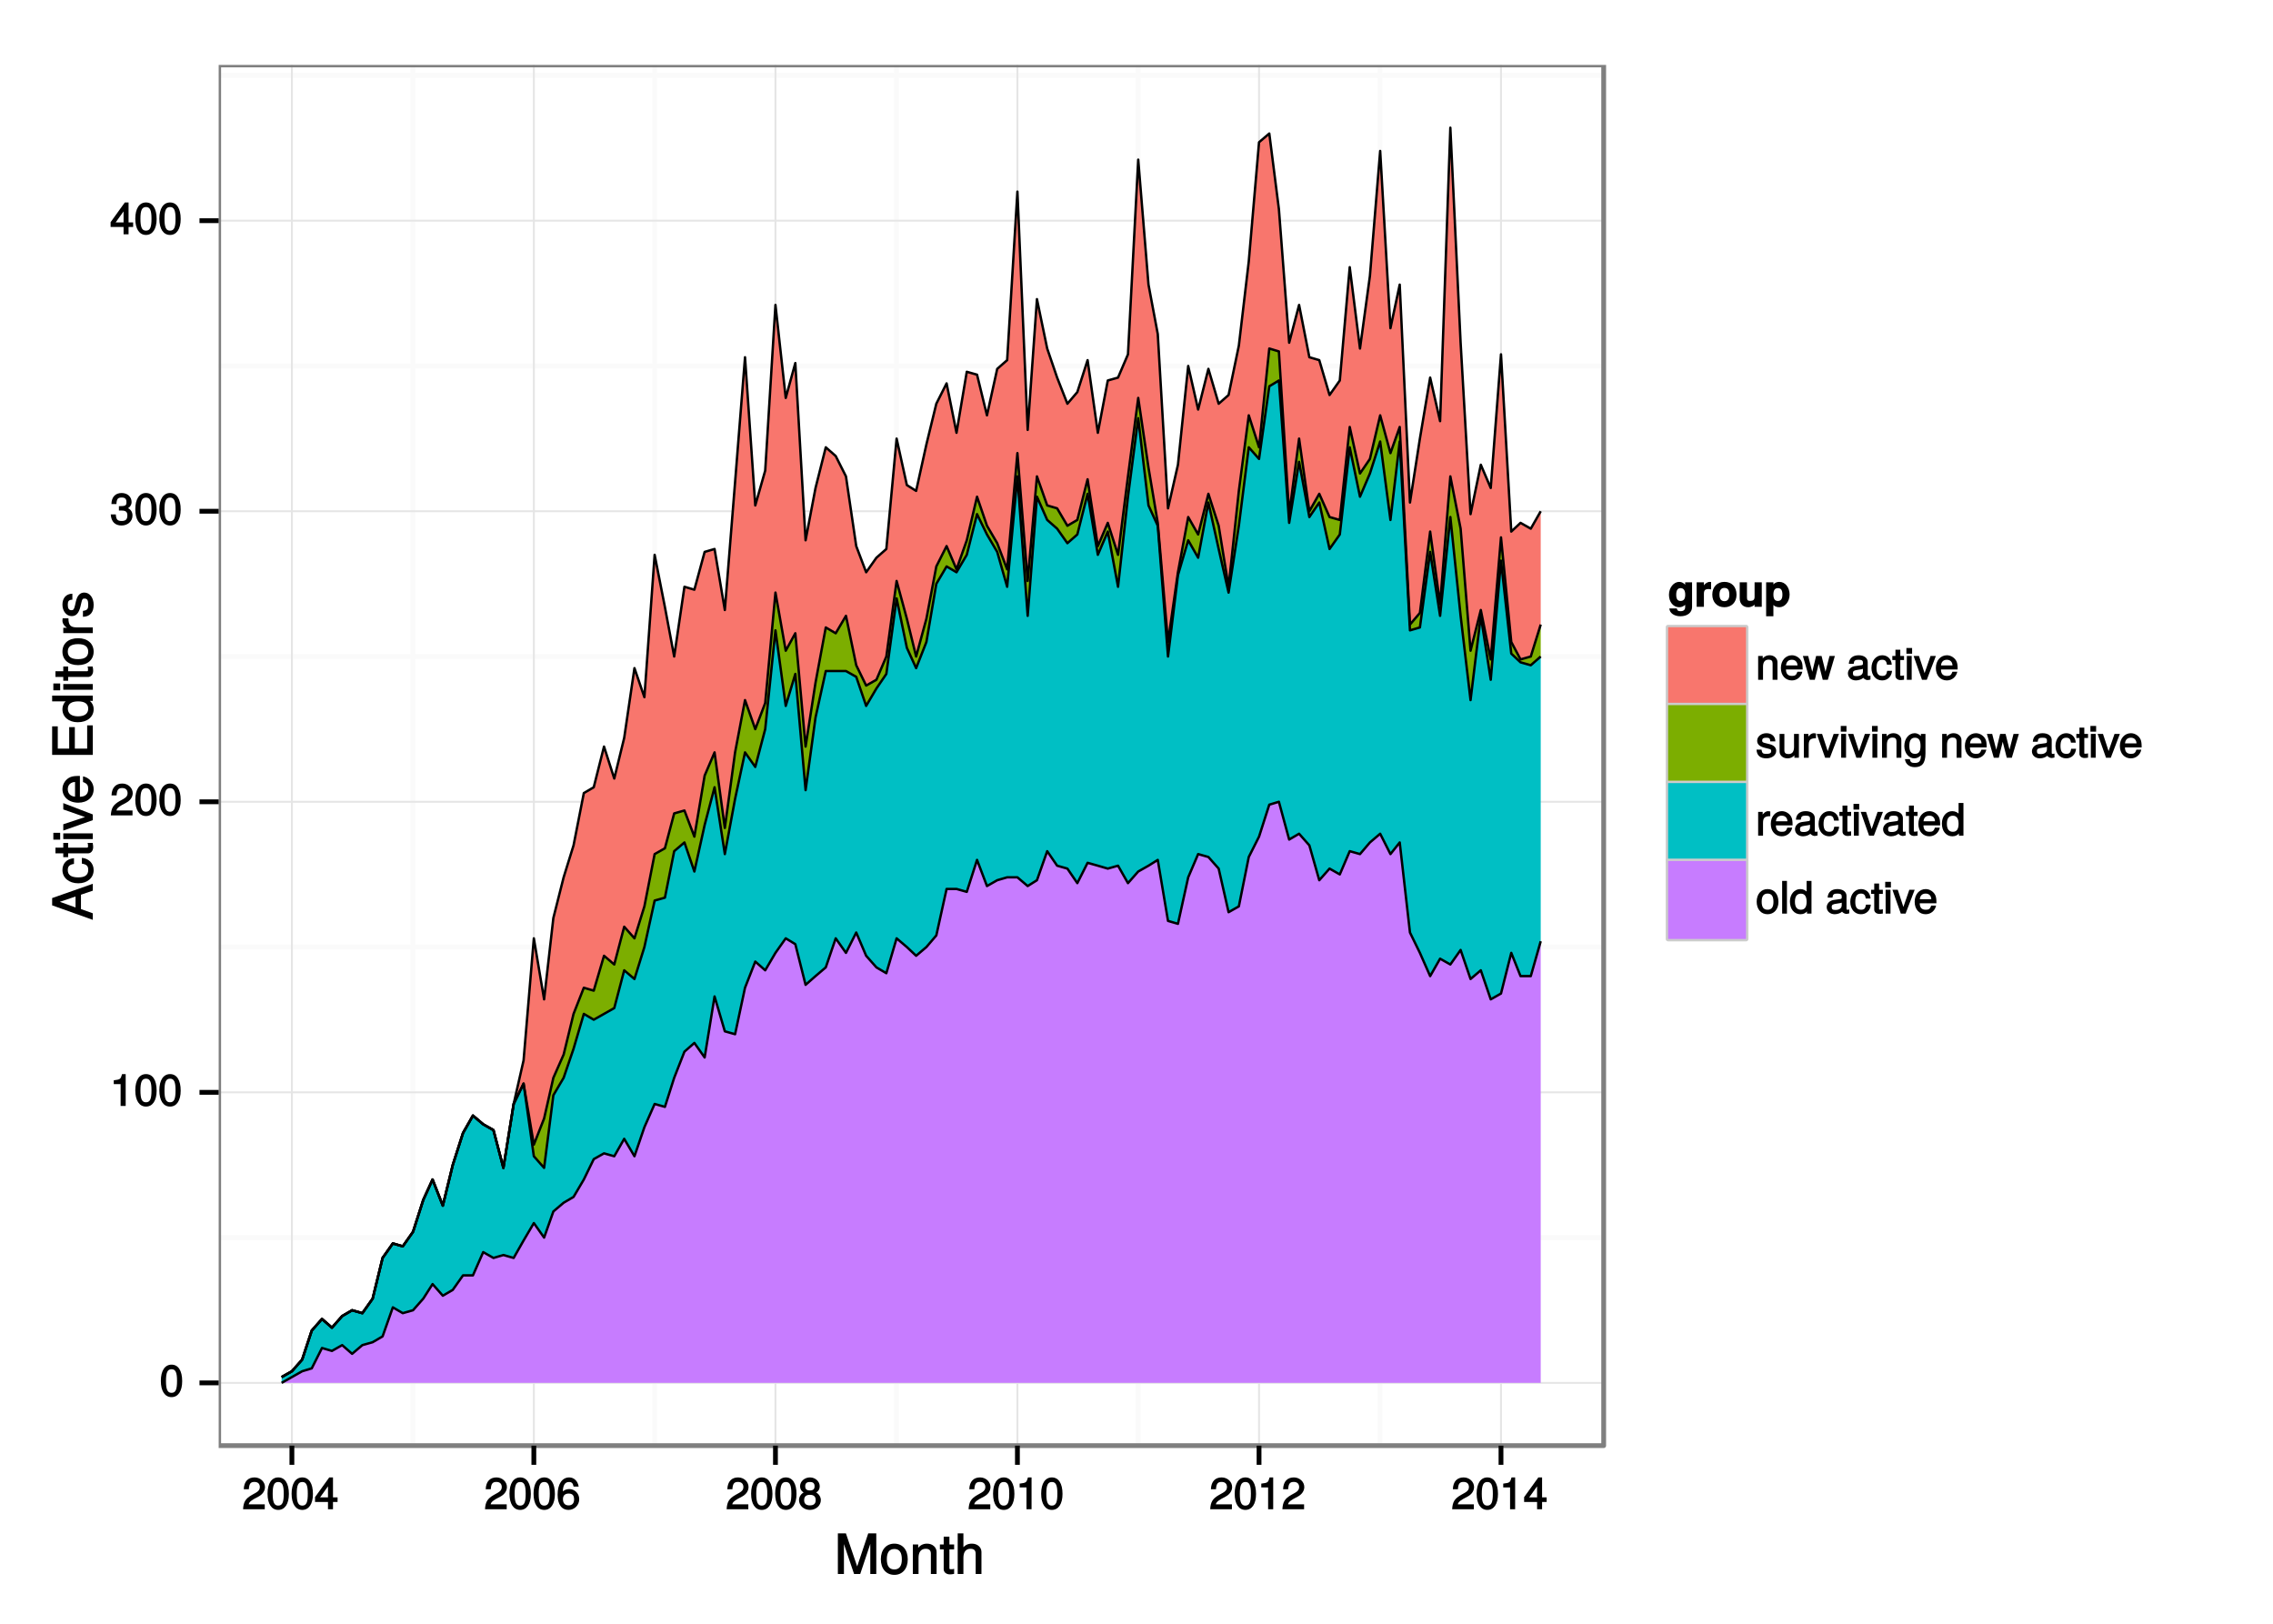<?xml version="1.0" encoding="UTF-8"?>
<svg xmlns="http://www.w3.org/2000/svg" xmlns:xlink="http://www.w3.org/1999/xlink" width="504pt" height="360pt" viewBox="0 0 504 360" version="1.1">
<defs>
<g>
<symbol overflow="visible" id="glyph0-0">
<path style="stroke:none;" d=""/>
</symbol>
<symbol overflow="visible" id="glyph0-1">
<path style="stroke:none;" d="M 5 -3.391 C 5 -5.75 4.109 -7.062 2.641 -7.062 C 1.172 -7.062 0.266 -5.734 0.266 -3.453 C 0.266 -1.156 1.188 0.141 2.641 0.141 C 4.078 0.141 5 -1.156 5 -3.391 Z M 3.859 -3.469 C 3.859 -1.547 3.562 -0.812 2.625 -0.812 C 1.734 -0.812 1.406 -1.578 1.406 -3.438 C 1.406 -5.312 1.734 -6.047 2.641 -6.047 C 3.547 -6.047 3.859 -5.297 3.859 -3.469 Z M 3.859 -3.469 "/>
</symbol>
<symbol overflow="visible" id="glyph0-2">
<path style="stroke:none;" d="M 3.469 -0.125 L 3.469 -7.062 L 2.672 -7.062 C 2.328 -5.891 2.281 -5.875 0.828 -5.688 L 0.828 -4.844 L 2.344 -4.844 L 2.344 0 L 3.469 0 Z M 3.469 -0.125 "/>
</symbol>
<symbol overflow="visible" id="glyph0-3">
<path style="stroke:none;" d="M 5.031 -4.938 C 5.031 -6.078 4.016 -7.062 2.719 -7.062 C 1.328 -7.062 0.391 -6.219 0.328 -4.438 L 1.453 -4.438 C 1.531 -5.703 1.859 -6.062 2.703 -6.062 C 3.469 -6.062 3.891 -5.641 3.891 -4.906 C 3.891 -4.375 3.609 -4.016 3.016 -3.672 L 2.125 -3.172 C 0.703 -2.359 0.266 -1.625 0.172 0 L 4.984 0 L 4.984 -1.094 L 1.422 -1.094 C 1.5 -1.516 1.766 -1.781 2.594 -2.281 L 3.562 -2.797 C 4.516 -3.297 5.031 -4.094 5.031 -4.938 Z M 5.031 -4.938 "/>
</symbol>
<symbol overflow="visible" id="glyph0-4">
<path style="stroke:none;" d="M 4.984 -2.094 C 4.984 -2.922 4.516 -3.547 3.703 -3.812 L 3.703 -3.562 C 4.344 -3.812 4.781 -4.375 4.781 -5.062 C 4.781 -6.219 3.875 -7.062 2.578 -7.062 C 1.203 -7.062 0.328 -6.188 0.312 -4.609 L 1.422 -4.609 C 1.453 -5.734 1.734 -6.062 2.594 -6.062 C 3.344 -6.062 3.641 -5.75 3.641 -5.031 C 3.641 -4.297 3.469 -4.141 1.969 -4.141 L 1.969 -3.172 L 2.578 -3.172 C 3.516 -3.172 3.844 -2.844 3.844 -2.094 C 3.844 -1.234 3.469 -0.859 2.578 -0.859 C 1.656 -0.859 1.344 -1.188 1.281 -2.312 L 0.156 -2.312 C 0.266 -0.656 1.156 0.141 2.547 0.141 C 3.953 0.141 4.984 -0.812 4.984 -2.094 Z M 4.984 -2.094 "/>
</symbol>
<symbol overflow="visible" id="glyph0-5">
<path style="stroke:none;" d="M 5.125 -1.75 L 5.125 -2.641 L 4.109 -2.641 L 4.109 -7.062 L 3.281 -7.062 L 0.125 -2.688 L 0.125 -1.625 L 3 -1.625 L 3 0 L 4.109 0 L 4.109 -1.625 L 5.125 -1.625 Z M 3.141 -2.641 L 1.25 -2.641 L 3.234 -5.406 L 3 -5.484 L 3 -2.641 Z M 3.141 -2.641 "/>
</symbol>
<symbol overflow="visible" id="glyph0-6">
<path style="stroke:none;" d="M 5.062 -2.234 C 5.062 -3.5 4.062 -4.484 2.844 -4.484 C 2.172 -4.484 1.531 -4.188 1.172 -3.688 L 1.406 -3.594 C 1.422 -5.25 1.828 -6.047 2.797 -6.047 C 3.391 -6.047 3.656 -5.797 3.812 -5.031 L 4.938 -5.031 C 4.75 -6.266 3.891 -7.062 2.844 -7.062 C 1.266 -7.062 0.266 -5.594 0.266 -3.219 C 0.266 -1.109 1.141 0.141 2.703 0.141 C 3.984 0.141 5.062 -0.906 5.062 -2.234 Z M 3.922 -2.172 C 3.922 -1.312 3.484 -0.859 2.703 -0.859 C 1.922 -0.859 1.453 -1.344 1.453 -2.219 C 1.453 -3.062 1.906 -3.484 2.734 -3.484 C 3.547 -3.484 3.922 -3.078 3.922 -2.172 Z M 3.922 -2.172 "/>
</symbol>
<symbol overflow="visible" id="glyph0-7">
<path style="stroke:none;" d="M 5.062 -2.047 C 5.062 -2.797 4.531 -3.469 4.016 -3.719 C 4.547 -4.031 4.812 -4.469 4.812 -5.109 C 4.812 -6.172 3.844 -7.062 2.641 -7.062 C 1.438 -7.062 0.453 -6.172 0.453 -5.109 C 0.453 -4.484 0.719 -4.047 1.25 -3.719 C 0.734 -3.469 0.219 -2.797 0.219 -2.047 C 0.219 -0.812 1.297 0.141 2.641 0.141 C 3.984 0.141 5.062 -0.812 5.062 -2.047 Z M 3.672 -5.094 C 3.672 -4.469 3.344 -4.172 2.641 -4.172 C 1.922 -4.172 1.594 -4.469 1.594 -5.109 C 1.594 -5.75 1.922 -6.047 2.641 -6.047 C 3.359 -6.047 3.672 -5.75 3.672 -5.094 Z M 3.922 -2.031 C 3.922 -1.234 3.484 -0.859 2.625 -0.859 C 1.797 -0.859 1.359 -1.234 1.359 -2.031 C 1.359 -2.828 1.797 -3.203 2.641 -3.203 C 3.484 -3.203 3.922 -2.828 3.922 -2.031 Z M 3.922 -2.031 "/>
</symbol>
<symbol overflow="visible" id="glyph0-8">
<path style="stroke:none;" d="M 4.812 -0.125 L 4.812 -3.922 C 4.812 -4.766 4.047 -5.438 3.078 -5.438 C 2.328 -5.438 1.75 -5.109 1.312 -4.406 L 1.547 -4.312 L 1.547 -5.281 L 0.531 -5.281 L 0.531 0 L 1.609 0 L 1.609 -2.891 C 1.609 -3.922 2.031 -4.469 2.844 -4.469 C 3.469 -4.469 3.734 -4.219 3.734 -3.609 L 3.734 0 L 4.812 0 Z M 4.812 -0.125 "/>
</symbol>
<symbol overflow="visible" id="glyph0-9">
<path style="stroke:none;" d="M 5.062 -2.406 C 5.062 -3.141 5 -3.594 4.859 -3.969 C 4.531 -4.797 3.625 -5.438 2.688 -5.438 C 1.281 -5.438 0.234 -4.266 0.234 -2.609 C 0.234 -0.953 1.25 0.141 2.672 0.141 C 3.812 0.141 4.75 -0.641 4.984 -1.781 L 3.906 -1.781 C 3.641 -1 3.344 -0.859 2.703 -0.859 C 1.859 -0.859 1.375 -1.25 1.359 -2.281 L 5.062 -2.281 Z M 4.156 -3.031 C 4.156 -3.031 3.969 -3.172 3.969 -3.188 L 1.375 -3.188 C 1.438 -3.953 1.875 -4.438 2.672 -4.438 C 3.469 -4.438 3.922 -3.906 3.922 -3.125 Z M 4.156 -3.031 "/>
</symbol>
<symbol overflow="visible" id="glyph0-10">
<path style="stroke:none;" d="M 6.797 -5.281 L 5.781 -5.281 L 4.75 -1.25 L 5.031 -1.234 L 4.016 -5.281 L 2.812 -5.281 L 1.828 -1.25 L 2.094 -1.234 L 1.047 -5.281 L -0.125 -5.281 L 1.406 0 L 2.516 0 L 3.516 -4.062 L 3.25 -4.062 L 4.281 0 L 5.406 0 L 6.969 -5.281 Z M 6.797 -5.281 "/>
</symbol>
<symbol overflow="visible" id="glyph0-11">
<path style="stroke:none;" d=""/>
</symbol>
<symbol overflow="visible" id="glyph0-12">
<path style="stroke:none;" d="M 5.266 -0.141 L 5.266 -0.906 C 5.047 -0.859 5.016 -0.859 4.953 -0.859 C 4.688 -0.859 4.656 -0.875 4.656 -1.125 L 4.656 -3.922 C 4.656 -4.812 3.875 -5.438 2.641 -5.438 C 1.422 -5.438 0.531 -4.828 0.469 -3.547 L 1.547 -3.547 C 1.625 -4.281 1.859 -4.438 2.609 -4.438 C 3.328 -4.438 3.594 -4.281 3.594 -3.812 L 3.594 -3.594 C 3.594 -3.266 3.531 -3.25 2.891 -3.172 C 1.766 -3.031 1.594 -3 1.281 -2.875 C 0.703 -2.625 0.266 -2.047 0.266 -1.422 C 0.266 -0.516 1.031 0.141 2.047 0.141 C 2.703 0.141 3.422 -0.156 3.672 -0.438 C 3.703 -0.328 4.188 0.062 4.578 0.062 C 4.75 0.062 4.875 0.047 5.266 -0.047 Z M 3.594 -1.859 C 3.594 -1.141 3 -0.812 2.219 -0.812 C 1.609 -0.812 1.375 -0.906 1.375 -1.453 C 1.375 -1.969 1.594 -2.078 2.453 -2.203 C 3.297 -2.328 3.469 -2.359 3.594 -2.422 Z M 3.594 -1.859 "/>
</symbol>
<symbol overflow="visible" id="glyph0-13">
<path style="stroke:none;" d="M 4.578 -1.984 L 3.641 -1.984 C 3.484 -1.062 3.219 -0.859 2.547 -0.859 C 1.656 -0.859 1.266 -1.406 1.266 -2.594 C 1.266 -3.844 1.656 -4.438 2.516 -4.438 C 3.188 -4.438 3.469 -4.156 3.594 -3.344 L 4.656 -3.344 C 4.562 -4.688 3.656 -5.438 2.531 -5.438 C 1.188 -5.438 0.156 -4.266 0.156 -2.594 C 0.156 -0.969 1.156 0.141 2.516 0.141 C 3.719 0.141 4.609 -0.703 4.719 -1.984 Z M 4.578 -1.984 "/>
</symbol>
<symbol overflow="visible" id="glyph0-14">
<path style="stroke:none;" d="M 2.578 -0.125 L 2.578 -0.969 C 2.328 -0.906 2.203 -0.891 2.047 -0.891 C 1.703 -0.891 1.75 -0.859 1.75 -1.203 L 1.75 -4.375 L 2.578 -4.375 L 2.578 -5.281 L 1.75 -5.281 L 1.75 -6.672 L 0.672 -6.672 L 0.672 -5.281 L -0.016 -5.281 L -0.016 -4.375 L 0.672 -4.375 L 0.672 -0.859 C 0.672 -0.344 1.156 0.062 1.781 0.062 C 1.969 0.062 2.172 0.047 2.578 -0.016 Z M 2.578 -0.125 "/>
</symbol>
<symbol overflow="visible" id="glyph0-15">
<path style="stroke:none;" d="M 1.609 -0.125 L 1.609 -5.281 L 0.531 -5.281 L 0.531 0 L 1.609 0 Z M 1.703 -5.906 L 1.703 -7.047 L 0.438 -7.047 L 0.438 -5.781 L 1.703 -5.781 Z M 1.703 -5.906 "/>
</symbol>
<symbol overflow="visible" id="glyph0-16">
<path style="stroke:none;" d="M 4.656 -5.281 L 3.656 -5.281 L 2.203 -1.078 L 2.469 -1.078 L 1.094 -5.281 L -0.094 -5.281 L 1.766 0 L 2.828 0 L 4.844 -5.281 Z M 4.656 -5.281 "/>
</symbol>
<symbol overflow="visible" id="glyph0-17">
<path style="stroke:none;" d="M 4.531 -1.531 C 4.531 -2.281 3.984 -2.797 2.984 -3.031 L 2.219 -3.219 C 1.562 -3.375 1.422 -3.438 1.422 -3.797 C 1.422 -4.266 1.703 -4.438 2.344 -4.438 C 3 -4.438 3.188 -4.281 3.219 -3.625 L 4.344 -3.625 C 4.328 -4.734 3.547 -5.438 2.375 -5.438 C 1.203 -5.438 0.312 -4.688 0.312 -3.766 C 0.312 -2.969 0.859 -2.469 2.047 -2.188 L 2.797 -2 C 3.344 -1.875 3.422 -1.828 3.422 -1.469 C 3.422 -1 3.094 -0.859 2.391 -0.859 C 1.672 -0.859 1.406 -0.891 1.281 -1.797 L 0.172 -1.797 C 0.219 -0.5 1.016 0.141 2.328 0.141 C 3.594 0.141 4.531 -0.562 4.531 -1.531 Z M 4.531 -1.531 "/>
</symbol>
<symbol overflow="visible" id="glyph0-18">
<path style="stroke:none;" d="M 4.766 -0.125 L 4.766 -5.281 L 3.688 -5.281 L 3.688 -2.375 C 3.688 -1.359 3.297 -0.812 2.453 -0.812 C 1.828 -0.812 1.547 -1.062 1.547 -1.672 L 1.547 -5.281 L 0.484 -5.281 L 0.484 -1.359 C 0.484 -0.516 1.25 0.141 2.219 0.141 C 2.969 0.141 3.531 -0.156 4 -0.812 L 3.766 -0.906 L 3.766 0 L 4.766 0 Z M 4.766 -0.125 "/>
</symbol>
<symbol overflow="visible" id="glyph0-19">
<path style="stroke:none;" d="M 3.219 -4.453 L 3.219 -5.375 C 2.938 -5.422 2.875 -5.438 2.766 -5.438 C 2.25 -5.438 1.75 -5.078 1.297 -4.344 L 1.531 -4.234 L 1.531 -5.281 L 0.531 -5.281 L 0.531 0 L 1.609 0 L 1.609 -2.734 C 1.609 -3.859 1.844 -4.312 3.219 -4.328 Z M 3.219 -4.453 "/>
</symbol>
<symbol overflow="visible" id="glyph0-20">
<path style="stroke:none;" d="M 4.828 -0.953 L 4.828 -5.281 L 3.812 -5.281 L 3.812 -4.422 L 4.047 -4.516 C 3.641 -5.109 3.062 -5.438 2.422 -5.438 C 1.141 -5.438 0.141 -4.219 0.141 -2.594 C 0.141 -1 1.172 0.141 2.344 0.141 C 2.984 0.141 3.516 -0.156 4.047 -0.797 L 3.812 -0.875 L 3.812 -0.547 C 3.812 0.781 3.406 1.156 2.469 1.156 C 1.844 1.156 1.484 1.062 1.375 0.312 L 0.281 0.312 C 0.391 1.406 1.266 2.094 2.453 2.094 C 4.016 2.094 4.828 1.266 4.828 -0.953 Z M 3.734 -2.609 C 3.734 -1.406 3.359 -0.859 2.516 -0.859 C 1.641 -0.859 1.25 -1.422 1.25 -2.641 C 1.25 -3.844 1.656 -4.438 2.5 -4.438 C 3.375 -4.438 3.734 -3.828 3.734 -2.609 Z M 3.734 -2.609 "/>
</symbol>
<symbol overflow="visible" id="glyph0-21">
<path style="stroke:none;" d="M 4.891 -0.125 L 4.891 -7.25 L 3.812 -7.25 L 3.812 -4.516 L 4.047 -4.609 C 3.719 -5.125 3.078 -5.438 2.406 -5.438 C 1.109 -5.438 0.109 -4.281 0.109 -2.688 C 0.109 -0.984 1.078 0.141 2.438 0.141 C 3.125 0.141 3.703 -0.156 4.141 -0.781 L 3.891 -0.859 L 3.891 0 L 4.891 0 Z M 3.812 -2.625 C 3.812 -1.453 3.391 -0.859 2.547 -0.859 C 1.672 -0.859 1.219 -1.469 1.219 -2.641 C 1.219 -3.812 1.672 -4.422 2.547 -4.422 C 3.406 -4.422 3.812 -3.781 3.812 -2.625 Z M 3.812 -2.625 "/>
</symbol>
<symbol overflow="visible" id="glyph0-22">
<path style="stroke:none;" d="M 5.031 -2.594 C 5.031 -4.344 4.062 -5.438 2.609 -5.438 C 1.203 -5.438 0.203 -4.328 0.203 -2.641 C 0.203 -0.953 1.188 0.141 2.625 0.141 C 4.031 0.141 5.031 -0.953 5.031 -2.594 Z M 3.922 -2.609 C 3.922 -1.422 3.5 -0.859 2.625 -0.859 C 1.734 -0.859 1.312 -1.422 1.312 -2.641 C 1.312 -3.844 1.734 -4.438 2.625 -4.438 C 3.516 -4.438 3.922 -3.859 3.922 -2.609 Z M 3.922 -2.609 "/>
</symbol>
<symbol overflow="visible" id="glyph0-23">
<path style="stroke:none;" d="M 1.578 -0.125 L 1.578 -7.25 L 0.516 -7.25 L 0.516 0 L 1.578 0 Z M 1.578 -0.125 "/>
</symbol>
<symbol overflow="visible" id="glyph1-0">
<path style="stroke:none;" d=""/>
</symbol>
<symbol overflow="visible" id="glyph1-1">
<path style="stroke:none;" d="M 9.266 -0.125 L 9.266 -9.016 L 7.484 -9.016 L 4.891 -1.266 L 5.172 -1.266 L 2.531 -9.016 L 0.75 -9.016 L 0.75 0 L 2.094 0 L 2.094 -7.469 L 1.812 -7.469 L 4.344 0 L 5.703 0 L 8.203 -7.469 L 7.938 -7.469 L 7.938 0 L 9.266 0 Z M 9.266 -0.125 "/>
</symbol>
<symbol overflow="visible" id="glyph1-2">
<path style="stroke:none;" d="M 6.25 -3.234 C 6.25 -5.406 5.078 -6.734 3.266 -6.734 C 1.5 -6.734 0.281 -5.391 0.281 -3.281 C 0.281 -1.156 1.484 0.188 3.281 0.188 C 5.047 0.188 6.25 -1.156 6.25 -3.234 Z M 4.938 -3.234 C 4.938 -1.766 4.375 -1.016 3.281 -1.016 C 2.156 -1.016 1.609 -1.75 1.609 -3.281 C 1.609 -4.781 2.156 -5.547 3.281 -5.547 C 4.406 -5.547 4.938 -4.797 4.938 -3.234 Z M 4.938 -3.234 "/>
</symbol>
<symbol overflow="visible" id="glyph1-3">
<path style="stroke:none;" d="M 5.969 -0.125 L 5.969 -4.891 C 5.969 -5.922 5.062 -6.734 3.859 -6.734 C 2.922 -6.734 2.203 -6.344 1.656 -5.453 L 1.891 -5.359 L 1.891 -6.547 L 0.703 -6.547 L 0.703 0 L 1.969 0 L 1.969 -3.594 C 1.969 -4.891 2.531 -5.594 3.547 -5.594 C 4.344 -5.594 4.703 -5.25 4.703 -4.484 L 4.703 0 L 5.969 0 Z M 5.969 -0.125 "/>
</symbol>
<symbol overflow="visible" id="glyph1-4">
<path style="stroke:none;" d="M 3.188 -0.125 L 3.188 -1.156 C 2.922 -1.062 2.766 -1.062 2.562 -1.062 C 2.141 -1.062 2.141 -1.047 2.141 -1.484 L 2.141 -5.469 L 3.188 -5.469 L 3.188 -6.547 L 2.141 -6.547 L 2.141 -8.281 L 0.875 -8.281 L 0.875 -6.547 L 0.031 -6.547 L 0.031 -5.469 L 0.875 -5.469 L 0.875 -1.047 C 0.875 -0.406 1.453 0.078 2.234 0.078 C 2.469 0.078 2.719 0.062 3.188 -0.031 Z M 3.188 -0.125 "/>
</symbol>
<symbol overflow="visible" id="glyph1-5">
<path style="stroke:none;" d="M 5.969 -0.125 L 5.969 -4.891 C 5.969 -5.938 5.078 -6.734 3.859 -6.734 C 2.969 -6.734 2.312 -6.422 1.734 -5.656 L 1.969 -5.562 L 1.969 -9.016 L 0.703 -9.016 L 0.703 0 L 1.969 0 L 1.969 -3.594 C 1.969 -4.891 2.516 -5.594 3.547 -5.594 C 4.25 -5.594 4.688 -5.312 4.688 -4.484 L 4.688 0 L 5.969 0 Z M 5.969 -0.125 "/>
</symbol>
<symbol overflow="visible" id="glyph2-0">
<path style="stroke:none;" d=""/>
</symbol>
<symbol overflow="visible" id="glyph2-1">
<path style="stroke:none;" d="M -0.125 -7.969 L -9.016 -4.844 L -9.016 -3.234 L 0 -0.016 L 0 -1.469 L -2.625 -2.406 L -2.625 -5.594 L 0 -6.484 L 0 -8.016 Z M -3.828 -5.375 L -3.828 -2.766 L -7.688 -4.156 L -7.688 -3.891 L -3.828 -5.188 Z M -3.828 -5.375 "/>
</symbol>
<symbol overflow="visible" id="glyph2-2">
<path style="stroke:none;" d="M -2.422 -5.719 L -2.422 -4.594 C -1.281 -4.406 -1.016 -4.031 -1.016 -3.188 C -1.016 -2.078 -1.734 -1.547 -3.219 -1.547 C -4.781 -1.547 -5.547 -2.062 -5.547 -3.156 C -5.547 -4 -5.188 -4.375 -4.172 -4.531 L -4.172 -5.797 C -5.844 -5.656 -6.734 -4.578 -6.734 -3.172 C -6.734 -1.469 -5.297 -0.234 -3.219 -0.234 C -1.188 -0.234 0.188 -1.453 0.188 -3.156 C 0.188 -4.656 -0.859 -5.734 -2.422 -5.875 Z M -2.422 -5.719 "/>
</symbol>
<symbol overflow="visible" id="glyph2-3">
<path style="stroke:none;" d="M -0.125 -3.188 L -1.156 -3.188 C -1.062 -2.922 -1.062 -2.766 -1.062 -2.562 C -1.062 -2.141 -1.047 -2.141 -1.484 -2.141 L -5.469 -2.141 L -5.469 -3.188 L -6.547 -3.188 L -6.547 -2.141 L -8.281 -2.141 L -8.281 -0.875 L -6.547 -0.875 L -6.547 -0.031 L -5.469 -0.031 L -5.469 -0.875 L -1.047 -0.875 C -0.406 -0.875 0.078 -1.453 0.078 -2.234 C 0.078 -2.469 0.062 -2.719 -0.031 -3.188 Z M -0.125 -3.188 "/>
</symbol>
<symbol overflow="visible" id="glyph2-4">
<path style="stroke:none;" d="M -0.125 -1.969 L -6.547 -1.969 L -6.547 -0.703 L 0 -0.703 L 0 -1.969 Z M -7.375 -2.094 L -8.75 -2.094 L -8.75 -0.578 L -7.234 -0.578 L -7.234 -2.094 Z M -7.375 -2.094 "/>
</symbol>
<symbol overflow="visible" id="glyph2-5">
<path style="stroke:none;" d="M -6.547 -5.828 L -6.547 -4.609 L -1.312 -2.781 L -1.312 -3.062 L -6.547 -1.328 L -6.547 0.078 L 0 -2.234 L 0 -3.5 L -6.547 -6.016 Z M -6.547 -5.828 "/>
</symbol>
<symbol overflow="visible" id="glyph2-6">
<path style="stroke:none;" d="M -2.984 -6.281 C -3.906 -6.281 -4.469 -6.219 -4.938 -6.031 C -5.969 -5.625 -6.734 -4.531 -6.734 -3.359 C -6.734 -1.609 -5.297 -0.344 -3.234 -0.344 C -1.172 -0.344 0.188 -1.578 0.188 -3.344 C 0.188 -4.781 -0.766 -5.906 -2.172 -6.188 L -2.172 -4.922 C -1.219 -4.594 -1.016 -4.172 -1.016 -3.375 C -1.016 -2.328 -1.547 -1.688 -2.859 -1.656 L -2.859 -6.281 Z M -3.781 -5.188 C -3.781 -5.188 -3.922 -4.984 -3.938 -4.984 L -3.938 -1.688 C -4.922 -1.766 -5.547 -2.344 -5.547 -3.344 C -5.547 -4.328 -4.859 -4.938 -3.875 -4.938 Z M -3.781 -5.188 "/>
</symbol>
<symbol overflow="visible" id="glyph2-7">
<path style="stroke:none;" d=""/>
</symbol>
<symbol overflow="visible" id="glyph2-8">
<path style="stroke:none;" d="M -0.125 -7.484 L -1.25 -7.484 L -1.25 -2.328 L -3.984 -2.328 L -3.984 -7.094 L -5.234 -7.094 L -5.234 -2.328 L -7.766 -2.328 L -7.766 -7.266 L -9.016 -7.266 L -9.016 -0.938 L 0 -0.938 L 0 -7.484 Z M -0.125 -7.484 "/>
</symbol>
<symbol overflow="visible" id="glyph2-9">
<path style="stroke:none;" d="M -0.125 -6.078 L -9.016 -6.078 L -9.016 -4.797 L -5.625 -4.797 L -5.719 -5.047 C -6.359 -4.625 -6.734 -3.859 -6.734 -3.016 C -6.734 -1.375 -5.344 -0.172 -3.344 -0.172 C -1.219 -0.172 0.188 -1.359 0.188 -3.047 C 0.188 -3.906 -0.188 -4.609 -0.953 -5.141 L -1.062 -4.906 L 0 -4.906 L 0 -6.078 Z M -3.25 -4.797 C -1.797 -4.797 -1.016 -4.25 -1.016 -3.188 C -1.016 -2.094 -1.812 -1.484 -3.281 -1.484 C -4.734 -1.484 -5.531 -2.094 -5.531 -3.188 C -5.531 -4.266 -4.703 -4.797 -3.25 -4.797 Z M -3.25 -4.797 "/>
</symbol>
<symbol overflow="visible" id="glyph2-10">
<path style="stroke:none;" d="M -3.234 -6.25 C -5.406 -6.25 -6.734 -5.078 -6.734 -3.266 C -6.734 -1.5 -5.391 -0.281 -3.281 -0.281 C -1.156 -0.281 0.188 -1.484 0.188 -3.281 C 0.188 -5.047 -1.156 -6.25 -3.234 -6.25 Z M -3.234 -4.938 C -1.766 -4.938 -1.016 -4.375 -1.016 -3.281 C -1.016 -2.156 -1.75 -1.609 -3.281 -1.609 C -4.781 -1.609 -5.547 -2.156 -5.547 -3.281 C -5.547 -4.406 -4.797 -4.938 -3.234 -4.938 Z M -3.234 -4.938 "/>
</symbol>
<symbol overflow="visible" id="glyph2-11">
<path style="stroke:none;" d="M -5.547 -3.984 L -6.688 -3.984 C -6.719 -3.688 -6.734 -3.594 -6.734 -3.469 C -6.734 -2.812 -6.312 -2.219 -5.375 -1.641 L -5.281 -1.891 L -6.547 -1.891 L -6.547 -0.703 L 0 -0.703 L 0 -1.969 L -3.391 -1.969 C -4.812 -1.969 -5.391 -2.297 -5.406 -3.984 Z M -5.547 -3.984 "/>
</symbol>
<symbol overflow="visible" id="glyph2-12">
<path style="stroke:none;" d="M -1.891 -5.641 C -2.828 -5.641 -3.438 -4.984 -3.734 -3.734 L -3.953 -2.766 C -4.156 -1.953 -4.281 -1.734 -4.734 -1.734 C -5.297 -1.734 -5.547 -2.125 -5.547 -2.938 C -5.547 -3.75 -5.328 -4.031 -4.531 -4.062 L -4.531 -5.391 C -5.906 -5.375 -6.734 -4.422 -6.734 -2.969 C -6.734 -1.516 -5.844 -0.422 -4.688 -0.422 C -3.703 -0.422 -3.094 -1.062 -2.734 -2.562 L -2.516 -3.484 C -2.344 -4.188 -2.266 -4.312 -1.812 -4.312 C -1.219 -4.312 -1.016 -3.875 -1.016 -3 C -1.016 -2.094 -1.094 -1.734 -2.188 -1.578 L -2.188 -0.266 C -0.594 -0.312 0.188 -1.266 0.188 -2.922 C 0.188 -4.5 -0.688 -5.641 -1.891 -5.641 Z M -1.891 -5.641 "/>
</symbol>
<symbol overflow="visible" id="glyph3-0">
<path style="stroke:none;" d=""/>
</symbol>
<symbol overflow="visible" id="glyph3-1">
<path style="stroke:none;" d="M 5.312 0.047 L 5.312 -5.438 L 3.781 -5.438 L 3.781 -4.516 L 4 -4.609 C 3.594 -5.219 3.062 -5.531 2.469 -5.531 C 1.25 -5.531 0.188 -4.266 0.188 -2.656 C 0.188 -1.047 1.172 0.094 2.453 0.094 C 3.047 0.094 3.5 -0.141 4 -0.641 L 3.781 -0.719 L 3.781 0.047 C 3.781 0.672 3.438 0.969 2.766 0.969 C 2.266 0.969 2.047 0.891 1.922 0.359 L 0.281 0.359 C 0.312 1.344 1.312 2.094 2.719 2.094 C 4.281 2.094 5.312 1.266 5.312 0.047 Z M 3.797 -2.672 C 3.797 -1.734 3.438 -1.297 2.75 -1.297 C 2.109 -1.297 1.797 -1.734 1.797 -2.672 C 1.797 -3.656 2.109 -4.141 2.766 -4.141 C 3.438 -4.141 3.797 -3.641 3.797 -2.672 Z M 3.797 -2.672 "/>
</symbol>
<symbol overflow="visible" id="glyph3-2">
<path style="stroke:none;" d="M 3.672 -4.016 L 3.672 -5.5 C 3.469 -5.531 3.422 -5.531 3.391 -5.531 C 2.766 -5.531 2.094 -4.984 1.812 -4.281 L 2.078 -4.281 L 2.078 -5.438 L 0.469 -5.438 L 0.469 0 L 2.078 0 L 2.078 -2.875 C 2.078 -3.672 2.344 -3.938 3.125 -3.938 C 3.266 -3.938 3.375 -3.922 3.672 -3.859 Z M 3.672 -4.016 "/>
</symbol>
<symbol overflow="visible" id="glyph3-3">
<path style="stroke:none;" d="M 5.578 -2.672 C 5.578 -4.438 4.516 -5.531 2.891 -5.531 C 1.312 -5.531 0.203 -4.406 0.203 -2.719 C 0.203 -1 1.312 0.094 2.891 0.094 C 4.469 0.094 5.578 -1.016 5.578 -2.672 Z M 3.984 -2.703 C 3.984 -1.734 3.609 -1.25 2.891 -1.25 C 2.172 -1.25 1.797 -1.734 1.797 -2.719 C 1.797 -3.703 2.172 -4.188 2.891 -4.188 C 3.641 -4.188 3.984 -3.719 3.984 -2.703 Z M 3.984 -2.703 "/>
</symbol>
<symbol overflow="visible" id="glyph3-4">
<path style="stroke:none;" d="M 5.312 -0.125 L 5.312 -5.438 L 3.719 -5.438 L 3.719 -2.203 C 3.719 -1.578 3.422 -1.312 2.766 -1.312 C 2.188 -1.312 2.031 -1.484 2.031 -2.109 L 2.031 -5.438 L 0.422 -5.438 L 0.422 -1.828 C 0.422 -0.688 1.188 0.094 2.297 0.094 C 3 0.094 3.547 -0.219 3.938 -0.719 L 3.719 -0.812 L 3.719 0 L 5.312 0 Z M 5.312 -0.125 "/>
</symbol>
<symbol overflow="visible" id="glyph3-5">
<path style="stroke:none;" d="M 5.625 -2.719 C 5.625 -4.25 4.688 -5.531 3.344 -5.531 C 2.688 -5.531 2.125 -5.203 1.797 -4.641 L 2.031 -4.531 L 2.031 -5.438 L 0.422 -5.438 L 0.422 2.094 L 2.031 2.094 L 2.031 -0.812 L 1.797 -0.734 C 2.125 -0.156 2.688 0.094 3.344 0.094 C 4.578 0.094 5.625 -1.141 5.625 -2.719 Z M 4.031 -2.703 C 4.031 -1.75 3.688 -1.297 3.031 -1.297 C 2.359 -1.297 2.031 -1.75 2.031 -2.719 C 2.031 -3.688 2.359 -4.141 3.031 -4.141 C 3.719 -4.141 4.031 -3.688 4.031 -2.703 Z M 4.031 -2.703 "/>
</symbol>
</g>
<clipPath id="clip1">
  <path d="M 48.488 14.398 L 356 14.398 L 356 321 L 48.488 321 Z M 48.488 14.398 "/>
</clipPath>
<clipPath id="clip2">
  <path d="M 48.488 273 L 356.59 273 L 356.59 275 L 48.488 275 Z M 48.488 273 "/>
</clipPath>
<clipPath id="clip3">
  <path d="M 48.488 209 L 356.59 209 L 356.59 211 L 48.488 211 Z M 48.488 209 "/>
</clipPath>
<clipPath id="clip4">
  <path d="M 48.488 145 L 356.59 145 L 356.59 147 L 48.488 147 Z M 48.488 145 "/>
</clipPath>
<clipPath id="clip5">
  <path d="M 48.488 80 L 356.59 80 L 356.59 82 L 48.488 82 Z M 48.488 80 "/>
</clipPath>
<clipPath id="clip6">
  <path d="M 48.488 16 L 356.59 16 L 356.59 18 L 48.488 18 Z M 48.488 16 "/>
</clipPath>
<clipPath id="clip7">
  <path d="M 91 14.398 L 93 14.398 L 93 321.512 L 91 321.512 Z M 91 14.398 "/>
</clipPath>
<clipPath id="clip8">
  <path d="M 144 14.398 L 146 14.398 L 146 321.512 L 144 321.512 Z M 144 14.398 "/>
</clipPath>
<clipPath id="clip9">
  <path d="M 198 14.398 L 200 14.398 L 200 321.512 L 198 321.512 Z M 198 14.398 "/>
</clipPath>
<clipPath id="clip10">
  <path d="M 251 14.398 L 253 14.398 L 253 321.512 L 251 321.512 Z M 251 14.398 "/>
</clipPath>
<clipPath id="clip11">
  <path d="M 305 14.398 L 307 14.398 L 307 321.512 L 305 321.512 Z M 305 14.398 "/>
</clipPath>
<clipPath id="clip12">
  <path d="M 48.488 306 L 356 306 L 356 307 L 48.488 307 Z M 48.488 306 "/>
</clipPath>
<clipPath id="clip13">
  <path d="M 48.488 241 L 356 241 L 356 243 L 48.488 243 Z M 48.488 241 "/>
</clipPath>
<clipPath id="clip14">
  <path d="M 48.488 177 L 356 177 L 356 178 L 48.488 178 Z M 48.488 177 "/>
</clipPath>
<clipPath id="clip15">
  <path d="M 48.488 113 L 356 113 L 356 114 L 48.488 114 Z M 48.488 113 "/>
</clipPath>
<clipPath id="clip16">
  <path d="M 48.488 48 L 356 48 L 356 50 L 48.488 50 Z M 48.488 48 "/>
</clipPath>
<clipPath id="clip17">
  <path d="M 64 14.398 L 65 14.398 L 65 321 L 64 321 Z M 64 14.398 "/>
</clipPath>
<clipPath id="clip18">
  <path d="M 118 14.398 L 119 14.398 L 119 321 L 118 321 Z M 118 14.398 "/>
</clipPath>
<clipPath id="clip19">
  <path d="M 171 14.398 L 173 14.398 L 173 321 L 171 321 Z M 171 14.398 "/>
</clipPath>
<clipPath id="clip20">
  <path d="M 225 14.398 L 226 14.398 L 226 321 L 225 321 Z M 225 14.398 "/>
</clipPath>
<clipPath id="clip21">
  <path d="M 278 14.398 L 280 14.398 L 280 321 L 278 321 Z M 278 14.398 "/>
</clipPath>
<clipPath id="clip22">
  <path d="M 332 14.398 L 334 14.398 L 334 321 L 332 321 Z M 332 14.398 "/>
</clipPath>
<clipPath id="clip23">
  <path d="M 48.488 14.398 L 356.59 14.398 L 356.59 321.512 L 48.488 321.512 Z M 48.488 14.398 "/>
</clipPath>
</defs>
<g id="surface474">
<rect x="0" y="0" width="504" height="360" style="fill:rgb(100%,100%,100%);fill-opacity:1;stroke:none;"/>
<rect x="0" y="0" width="504" height="360" style="fill:rgb(100%,100%,100%);fill-opacity:1;stroke:none;"/>
<path style="fill:none;stroke-width:1.063;stroke-linecap:round;stroke-linejoin:round;stroke:rgb(100%,100%,100%);stroke-opacity:1;stroke-miterlimit:10;" d="M 0 360 L 504 360 L 504 0 L 0 0 Z M 0 360 "/>
<g clip-path="url(#clip1)" clip-rule="nonzero">
<path style=" stroke:none;fill-rule:nonzero;fill:rgb(100%,100%,100%);fill-opacity:1;" d="M 48.488 320.512 L 355.59 320.512 L 355.59 14.398 L 48.488 14.398 Z M 48.488 320.512 "/>
</g>
<g clip-path="url(#clip2)" clip-rule="nonzero">
<path style="fill:none;stroke-width:1.063;stroke-linecap:butt;stroke-linejoin:round;stroke:rgb(98.039%,98.039%,98.039%);stroke-opacity:1;stroke-miterlimit:10;" d="M 48.488 274.391 L 355.586 274.391 "/>
</g>
<g clip-path="url(#clip3)" clip-rule="nonzero">
<path style="fill:none;stroke-width:1.063;stroke-linecap:butt;stroke-linejoin:round;stroke:rgb(98.039%,98.039%,98.039%);stroke-opacity:1;stroke-miterlimit:10;" d="M 48.488 209.973 L 355.586 209.973 "/>
</g>
<g clip-path="url(#clip4)" clip-rule="nonzero">
<path style="fill:none;stroke-width:1.063;stroke-linecap:butt;stroke-linejoin:round;stroke:rgb(98.039%,98.039%,98.039%);stroke-opacity:1;stroke-miterlimit:10;" d="M 48.488 145.555 L 355.586 145.555 "/>
</g>
<g clip-path="url(#clip5)" clip-rule="nonzero">
<path style="fill:none;stroke-width:1.063;stroke-linecap:butt;stroke-linejoin:round;stroke:rgb(98.039%,98.039%,98.039%);stroke-opacity:1;stroke-miterlimit:10;" d="M 48.488 81.137 L 355.586 81.137 "/>
</g>
<g clip-path="url(#clip6)" clip-rule="nonzero">
<path style="fill:none;stroke-width:1.063;stroke-linecap:butt;stroke-linejoin:round;stroke:rgb(98.039%,98.039%,98.039%);stroke-opacity:1;stroke-miterlimit:10;" d="M 48.488 16.719 L 355.586 16.719 "/>
</g>
<g clip-path="url(#clip7)" clip-rule="nonzero">
<path style="fill:none;stroke-width:1.063;stroke-linecap:butt;stroke-linejoin:round;stroke:rgb(98.039%,98.039%,98.039%);stroke-opacity:1;stroke-miterlimit:10;" d="M 91.547 320.512 L 91.547 14.398 "/>
</g>
<g clip-path="url(#clip8)" clip-rule="nonzero">
<path style="fill:none;stroke-width:1.063;stroke-linecap:butt;stroke-linejoin:round;stroke:rgb(98.039%,98.039%,98.039%);stroke-opacity:1;stroke-miterlimit:10;" d="M 145.156 320.512 L 145.156 14.398 "/>
</g>
<g clip-path="url(#clip9)" clip-rule="nonzero">
<path style="fill:none;stroke-width:1.063;stroke-linecap:butt;stroke-linejoin:round;stroke:rgb(98.039%,98.039%,98.039%);stroke-opacity:1;stroke-miterlimit:10;" d="M 198.77 320.512 L 198.77 14.398 "/>
</g>
<g clip-path="url(#clip10)" clip-rule="nonzero">
<path style="fill:none;stroke-width:1.063;stroke-linecap:butt;stroke-linejoin:round;stroke:rgb(98.039%,98.039%,98.039%);stroke-opacity:1;stroke-miterlimit:10;" d="M 252.383 320.512 L 252.383 14.398 "/>
</g>
<g clip-path="url(#clip11)" clip-rule="nonzero">
<path style="fill:none;stroke-width:1.063;stroke-linecap:butt;stroke-linejoin:round;stroke:rgb(98.039%,98.039%,98.039%);stroke-opacity:1;stroke-miterlimit:10;" d="M 305.996 320.512 L 305.996 14.398 "/>
</g>
<g clip-path="url(#clip12)" clip-rule="nonzero">
<path style="fill:none;stroke-width:0.425;stroke-linecap:butt;stroke-linejoin:round;stroke:rgb(89.804%,89.804%,89.804%);stroke-opacity:1;stroke-miterlimit:10;" d="M 48.488 306.598 L 355.586 306.598 "/>
</g>
<g clip-path="url(#clip13)" clip-rule="nonzero">
<path style="fill:none;stroke-width:0.425;stroke-linecap:butt;stroke-linejoin:round;stroke:rgb(89.804%,89.804%,89.804%);stroke-opacity:1;stroke-miterlimit:10;" d="M 48.488 242.18 L 355.586 242.18 "/>
</g>
<g clip-path="url(#clip14)" clip-rule="nonzero">
<path style="fill:none;stroke-width:0.425;stroke-linecap:butt;stroke-linejoin:round;stroke:rgb(89.804%,89.804%,89.804%);stroke-opacity:1;stroke-miterlimit:10;" d="M 48.488 177.762 L 355.586 177.762 "/>
</g>
<g clip-path="url(#clip15)" clip-rule="nonzero">
<path style="fill:none;stroke-width:0.425;stroke-linecap:butt;stroke-linejoin:round;stroke:rgb(89.804%,89.804%,89.804%);stroke-opacity:1;stroke-miterlimit:10;" d="M 48.488 113.348 L 355.586 113.348 "/>
</g>
<g clip-path="url(#clip16)" clip-rule="nonzero">
<path style="fill:none;stroke-width:0.425;stroke-linecap:butt;stroke-linejoin:round;stroke:rgb(89.804%,89.804%,89.804%);stroke-opacity:1;stroke-miterlimit:10;" d="M 48.488 48.93 L 355.586 48.93 "/>
</g>
<g clip-path="url(#clip17)" clip-rule="nonzero">
<path style="fill:none;stroke-width:0.425;stroke-linecap:butt;stroke-linejoin:round;stroke:rgb(89.804%,89.804%,89.804%);stroke-opacity:1;stroke-miterlimit:10;" d="M 64.723 320.512 L 64.723 14.398 "/>
</g>
<g clip-path="url(#clip18)" clip-rule="nonzero">
<path style="fill:none;stroke-width:0.425;stroke-linecap:butt;stroke-linejoin:round;stroke:rgb(89.804%,89.804%,89.804%);stroke-opacity:1;stroke-miterlimit:10;" d="M 118.371 320.512 L 118.371 14.398 "/>
</g>
<g clip-path="url(#clip19)" clip-rule="nonzero">
<path style="fill:none;stroke-width:0.425;stroke-linecap:butt;stroke-linejoin:round;stroke:rgb(89.804%,89.804%,89.804%);stroke-opacity:1;stroke-miterlimit:10;" d="M 171.945 320.512 L 171.945 14.398 "/>
</g>
<g clip-path="url(#clip20)" clip-rule="nonzero">
<path style="fill:none;stroke-width:0.425;stroke-linecap:butt;stroke-linejoin:round;stroke:rgb(89.804%,89.804%,89.804%);stroke-opacity:1;stroke-miterlimit:10;" d="M 225.594 320.512 L 225.594 14.398 "/>
</g>
<g clip-path="url(#clip21)" clip-rule="nonzero">
<path style="fill:none;stroke-width:0.425;stroke-linecap:butt;stroke-linejoin:round;stroke:rgb(89.804%,89.804%,89.804%);stroke-opacity:1;stroke-miterlimit:10;" d="M 279.172 320.512 L 279.172 14.398 "/>
</g>
<g clip-path="url(#clip22)" clip-rule="nonzero">
<path style="fill:none;stroke-width:0.425;stroke-linecap:butt;stroke-linejoin:round;stroke:rgb(89.804%,89.804%,89.804%);stroke-opacity:1;stroke-miterlimit:10;" d="M 332.82 320.512 L 332.82 14.398 "/>
</g>
<path style=" stroke:none;fill-rule:nonzero;fill:rgb(97.255%,46.275%,42.745%);fill-opacity:1;" d="M 62.445 305.312 L 64.723 304.023 L 66.996 301.445 L 69.125 295.004 L 71.398 292.426 L 73.602 294.359 L 75.875 291.781 L 78.078 290.496 L 80.352 291.141 L 82.629 287.918 L 84.832 278.898 L 87.105 275.68 L 89.309 276.324 L 91.582 273.102 L 93.855 266.016 L 95.914 261.508 L 98.188 267.305 L 100.391 258.285 L 102.664 251.199 L 104.867 247.336 L 107.141 249.266 L 109.418 250.555 L 111.617 258.93 L 113.895 244.758 L 116.094 235.094 L 118.371 208.039 L 120.645 221.566 L 122.699 203.531 L 124.977 194.512 L 127.176 187.426 L 129.453 175.832 L 131.652 174.543 L 133.93 165.523 L 136.203 172.609 L 138.406 163.59 L 140.68 148.133 L 142.883 154.574 L 145.156 123.008 L 147.434 134.605 L 149.488 145.555 L 151.762 130.094 L 153.965 130.738 L 156.242 122.363 L 158.441 121.719 L 160.719 135.246 L 162.992 106.902 L 165.195 79.203 L 167.469 112.059 L 169.672 104.328 L 171.945 67.609 L 174.223 88.223 L 176.348 80.492 L 178.625 119.789 L 180.828 108.191 L 183.102 99.172 L 185.305 101.105 L 187.578 105.617 L 189.855 121.074 L 192.055 126.875 L 194.332 123.652 L 196.531 121.719 L 198.809 97.242 L 201.082 107.547 L 203.137 108.836 L 205.414 98.531 L 207.613 89.512 L 209.891 85 L 212.09 95.953 L 214.367 82.426 L 216.641 83.07 L 218.844 92.086 L 221.117 81.781 L 223.32 79.848 L 225.594 42.484 L 227.871 95.309 L 229.926 66.32 L 232.199 77.273 L 234.402 83.715 L 236.676 89.512 L 238.879 86.934 L 241.156 79.848 L 243.43 95.953 L 245.633 84.359 L 247.906 83.715 L 250.109 78.559 L 252.383 35.398 L 254.66 63.102 L 256.715 74.051 L 258.988 112.703 L 261.191 103.039 L 263.465 81.137 L 265.668 90.801 L 267.941 81.781 L 270.219 89.512 L 272.418 87.578 L 274.695 76.629 L 276.895 57.945 L 279.172 31.535 L 281.445 29.602 L 283.574 46.352 L 285.852 75.984 L 288.051 67.609 L 290.328 79.203 L 292.527 79.848 L 294.805 87.578 L 297.078 84.359 L 299.281 59.234 L 301.555 77.273 L 303.758 61.168 L 306.031 33.469 L 308.309 72.762 L 310.363 63.102 L 312.637 111.414 L 314.84 97.242 L 317.113 83.715 L 319.316 93.375 L 321.59 28.312 L 323.867 75.984 L 326.07 113.988 L 328.344 103.039 L 330.547 108.191 L 332.82 78.559 L 335.098 117.855 L 337.152 115.922 L 339.426 117.211 L 341.629 113.348 L 341.629 138.469 L 339.426 145.555 L 337.152 146.199 L 335.098 142.332 L 332.82 119.145 L 330.547 146.199 L 328.344 135.246 L 326.07 144.266 L 323.867 117.211 L 321.59 105.617 L 319.316 133.961 L 317.113 117.855 L 314.84 135.891 L 312.637 138.469 L 310.363 94.664 L 308.309 100.461 L 306.031 92.086 L 303.758 101.75 L 301.555 104.973 L 299.281 94.664 L 297.078 115.277 L 294.805 114.633 L 292.527 109.48 L 290.328 113.348 L 288.051 97.242 L 285.852 113.988 L 283.574 77.914 L 281.445 77.273 L 279.172 99.172 L 276.895 92.086 L 274.695 108.836 L 272.418 130.094 L 270.219 116.566 L 267.941 109.48 L 265.668 118.5 L 263.465 114.633 L 261.191 126.875 L 258.988 142.332 L 256.715 115.922 L 254.66 103.684 L 252.383 88.223 L 250.109 105.617 L 247.906 123.008 L 245.633 115.922 L 243.43 121.074 L 241.156 106.262 L 238.879 115.277 L 236.676 116.566 L 234.402 112.703 L 232.199 112.059 L 229.926 105.617 L 227.871 128.805 L 225.594 100.461 L 223.32 126.23 L 221.117 120.434 L 218.844 116.566 L 216.641 110.125 L 214.367 119.789 L 212.09 126.23 L 209.891 121.074 L 207.613 125.586 L 205.414 137.18 L 203.137 145.555 L 201.082 137.18 L 198.809 128.805 L 196.531 145.555 L 194.332 150.707 L 192.055 151.996 L 189.855 147.488 L 187.578 136.535 L 185.305 140.402 L 183.102 139.113 L 180.828 151.352 L 178.625 165.523 L 176.348 140.402 L 174.223 144.266 L 171.945 131.383 L 169.672 155.863 L 167.469 161.66 L 165.195 155.219 L 162.992 166.812 L 160.719 183.562 L 158.441 166.812 L 156.242 171.965 L 153.965 185.492 L 151.762 179.695 L 149.488 180.34 L 147.434 188.07 L 145.156 189.359 L 142.883 200.953 L 140.68 208.039 L 138.406 205.465 L 136.203 213.836 L 133.93 211.906 L 131.652 219.637 L 129.453 218.992 L 127.176 224.789 L 124.977 233.809 L 122.699 238.961 L 120.645 247.98 L 118.371 253.777 L 116.094 240.25 L 113.895 244.758 L 111.617 258.93 L 109.418 250.555 L 107.141 249.266 L 104.867 247.336 L 102.664 251.199 L 100.391 258.285 L 98.188 267.305 L 95.914 261.508 L 93.855 266.016 L 91.582 273.102 L 89.309 276.324 L 87.105 275.68 L 84.832 278.898 L 82.629 287.918 L 80.352 291.141 L 78.078 290.496 L 75.875 291.781 L 73.602 294.359 L 71.398 292.426 L 69.125 295.004 L 66.996 301.445 L 64.723 304.023 Z M 62.445 305.312 "/>
<path style=" stroke:none;fill-rule:nonzero;fill:rgb(48.627%,68.235%,0%);fill-opacity:1;" d="M 62.445 305.312 L 64.723 304.023 L 66.996 301.445 L 69.125 295.004 L 71.398 292.426 L 73.602 294.359 L 75.875 291.781 L 78.078 290.496 L 80.352 291.141 L 82.629 287.918 L 84.832 278.898 L 87.105 275.68 L 89.309 276.324 L 91.582 273.102 L 93.855 266.016 L 95.914 261.508 L 98.188 267.305 L 100.391 258.285 L 102.664 251.199 L 104.867 247.336 L 107.141 249.266 L 109.418 250.555 L 111.617 258.93 L 113.895 244.758 L 116.094 240.25 L 118.371 253.777 L 120.645 247.98 L 122.699 238.961 L 124.977 233.809 L 127.176 224.789 L 129.453 218.992 L 131.652 219.637 L 133.93 211.906 L 136.203 213.836 L 138.406 205.465 L 140.68 208.039 L 142.883 200.953 L 145.156 189.359 L 147.434 188.07 L 149.488 180.34 L 151.762 179.695 L 153.965 185.492 L 156.242 171.965 L 158.441 166.812 L 160.719 183.562 L 162.992 166.812 L 165.195 155.219 L 167.469 161.66 L 169.672 155.863 L 171.945 131.383 L 174.223 144.266 L 176.348 140.402 L 178.625 165.523 L 180.828 151.352 L 183.102 139.113 L 185.305 140.402 L 187.578 136.535 L 189.855 147.488 L 192.055 151.996 L 194.332 150.707 L 196.531 145.555 L 198.809 128.805 L 201.082 137.18 L 203.137 145.555 L 205.414 137.18 L 207.613 125.586 L 209.891 121.074 L 212.09 126.23 L 214.367 119.789 L 216.641 110.125 L 218.844 116.566 L 221.117 120.434 L 223.32 126.23 L 225.594 100.461 L 227.871 128.805 L 229.926 105.617 L 232.199 112.059 L 234.402 112.703 L 236.676 116.566 L 238.879 115.277 L 241.156 106.262 L 243.43 121.074 L 245.633 115.922 L 247.906 123.008 L 250.109 105.617 L 252.383 88.223 L 254.66 103.684 L 256.715 115.922 L 258.988 142.332 L 261.191 126.875 L 263.465 114.633 L 265.668 118.5 L 267.941 109.48 L 270.219 116.566 L 272.418 130.094 L 274.695 108.836 L 276.895 92.086 L 279.172 99.172 L 281.445 77.273 L 283.574 77.914 L 285.852 113.988 L 288.051 97.242 L 290.328 113.348 L 292.527 109.48 L 294.805 114.633 L 297.078 115.277 L 299.281 94.664 L 301.555 104.973 L 303.758 101.75 L 306.031 92.086 L 308.309 100.461 L 310.363 94.664 L 312.637 138.469 L 314.84 135.891 L 317.113 117.855 L 319.316 133.961 L 321.59 105.617 L 323.867 117.211 L 326.07 144.266 L 328.344 135.246 L 330.547 146.199 L 332.82 119.145 L 335.098 142.332 L 337.152 146.199 L 339.426 145.555 L 341.629 138.469 L 341.629 145.555 L 339.426 147.488 L 337.152 146.844 L 335.098 144.91 L 332.82 124.297 L 330.547 150.707 L 328.344 136.535 L 326.07 155.219 L 323.867 136.535 L 321.59 114.633 L 319.316 136.535 L 317.113 122.363 L 314.84 139.113 L 312.637 139.758 L 310.363 97.887 L 308.309 115.277 L 306.031 97.887 L 303.758 104.973 L 301.555 110.125 L 299.281 99.172 L 297.078 118.5 L 294.805 121.719 L 292.527 111.414 L 290.328 114.633 L 288.051 102.395 L 285.852 115.922 L 283.574 84.359 L 281.445 85.645 L 279.172 101.75 L 276.895 99.172 L 274.695 116.566 L 272.418 131.383 L 270.219 121.719 L 267.941 111.414 L 265.668 123.652 L 263.465 119.789 L 261.191 127.52 L 258.988 145.555 L 256.715 116.566 L 254.66 112.059 L 252.383 92.73 L 250.109 110.125 L 247.906 130.094 L 245.633 117.855 L 243.43 123.008 L 241.156 109.48 L 238.879 118.5 L 236.676 120.434 L 234.402 117.211 L 232.199 115.277 L 229.926 110.125 L 227.871 136.535 L 225.594 105.617 L 223.32 130.094 L 221.117 122.363 L 218.844 118.5 L 216.641 113.988 L 214.367 123.008 L 212.09 126.875 L 209.891 125.586 L 207.613 129.449 L 205.414 142.332 L 203.137 148.133 L 201.082 143.621 L 198.809 132.672 L 196.531 149.418 L 194.332 152.641 L 192.055 156.504 L 189.855 150.062 L 187.578 148.777 L 183.102 148.777 L 180.828 159.082 L 178.625 175.188 L 176.348 149.418 L 174.223 156.504 L 171.945 139.758 L 169.672 161.66 L 167.469 170.035 L 165.195 166.812 L 162.992 177.121 L 160.719 189.359 L 158.441 174.543 L 156.242 182.918 L 153.965 193.223 L 151.762 186.781 L 149.488 188.715 L 147.434 199.02 L 145.156 199.664 L 142.883 209.973 L 140.68 217.059 L 138.406 215.125 L 136.203 223.5 L 133.93 224.789 L 131.652 226.078 L 129.453 224.789 L 127.176 232.52 L 124.977 238.961 L 122.699 242.824 L 120.645 258.93 L 118.371 256.352 L 116.094 240.25 L 113.895 244.758 L 111.617 258.93 L 109.418 250.555 L 107.141 249.266 L 104.867 247.336 L 102.664 251.199 L 100.391 258.285 L 98.188 267.305 L 95.914 261.508 L 93.855 266.016 L 91.582 273.102 L 89.309 276.324 L 87.105 275.68 L 84.832 278.898 L 82.629 287.918 L 80.352 291.141 L 78.078 290.496 L 75.875 291.781 L 73.602 294.359 L 71.398 292.426 L 69.125 295.004 L 66.996 301.445 L 64.723 304.023 Z M 62.445 305.312 "/>
<path style=" stroke:none;fill-rule:nonzero;fill:rgb(0%,74.902%,76.863%);fill-opacity:1;" d="M 62.445 305.312 L 64.723 304.023 L 66.996 301.445 L 69.125 295.004 L 71.398 292.426 L 73.602 294.359 L 75.875 291.781 L 78.078 290.496 L 80.352 291.141 L 82.629 287.918 L 84.832 278.898 L 87.105 275.68 L 89.309 276.324 L 91.582 273.102 L 93.855 266.016 L 95.914 261.508 L 98.188 267.305 L 100.391 258.285 L 102.664 251.199 L 104.867 247.336 L 107.141 249.266 L 109.418 250.555 L 111.617 258.93 L 113.895 244.758 L 116.094 240.25 L 118.371 256.352 L 120.645 258.93 L 122.699 242.824 L 124.977 238.961 L 127.176 232.52 L 129.453 224.789 L 131.652 226.078 L 133.93 224.789 L 136.203 223.5 L 138.406 215.125 L 140.68 217.059 L 142.883 209.973 L 145.156 199.664 L 147.434 199.02 L 149.488 188.715 L 151.762 186.781 L 153.965 193.223 L 156.242 182.918 L 158.441 174.543 L 160.719 189.359 L 162.992 177.121 L 165.195 166.812 L 167.469 170.035 L 169.672 161.66 L 171.945 139.758 L 174.223 156.504 L 176.348 149.418 L 178.625 175.188 L 180.828 159.082 L 183.102 148.777 L 187.578 148.777 L 189.855 150.062 L 192.055 156.504 L 194.332 152.641 L 196.531 149.418 L 198.809 132.672 L 201.082 143.621 L 203.137 148.133 L 205.414 142.332 L 207.613 129.449 L 209.891 125.586 L 212.09 126.875 L 214.367 123.008 L 216.641 113.988 L 218.844 118.5 L 221.117 122.363 L 223.32 130.094 L 225.594 105.617 L 227.871 136.535 L 229.926 110.125 L 232.199 115.277 L 234.402 117.211 L 236.676 120.434 L 238.879 118.5 L 241.156 109.48 L 243.43 123.008 L 245.633 117.855 L 247.906 130.094 L 250.109 110.125 L 252.383 92.73 L 254.66 112.059 L 256.715 116.566 L 258.988 145.555 L 261.191 127.52 L 263.465 119.789 L 265.668 123.652 L 267.941 111.414 L 270.219 121.719 L 272.418 131.383 L 274.695 116.566 L 276.895 99.172 L 279.172 101.75 L 281.445 85.645 L 283.574 84.359 L 285.852 115.922 L 288.051 102.395 L 290.328 114.633 L 292.527 111.414 L 294.805 121.719 L 297.078 118.5 L 299.281 99.172 L 301.555 110.125 L 303.758 104.973 L 306.031 97.887 L 308.309 115.277 L 310.363 97.887 L 312.637 139.758 L 314.84 139.113 L 317.113 122.363 L 319.316 136.535 L 321.59 114.633 L 323.867 136.535 L 326.07 155.219 L 328.344 136.535 L 330.547 150.707 L 332.82 124.297 L 335.098 144.91 L 337.152 146.844 L 339.426 147.488 L 341.629 145.555 L 341.629 208.684 L 339.426 216.414 L 337.152 216.414 L 335.098 211.262 L 332.82 220.277 L 330.547 221.566 L 328.344 215.125 L 326.07 217.059 L 323.867 210.617 L 321.59 213.836 L 319.316 212.551 L 317.113 216.414 L 314.84 211.262 L 312.637 206.75 L 310.363 186.781 L 308.309 189.359 L 306.031 184.848 L 303.758 186.781 L 301.555 189.359 L 299.281 188.715 L 297.078 193.867 L 294.805 192.578 L 292.527 195.156 L 290.328 187.426 L 288.051 184.848 L 285.852 186.137 L 283.574 177.762 L 281.445 178.406 L 279.172 185.492 L 276.895 190.004 L 274.695 200.953 L 272.418 202.242 L 270.219 192.578 L 267.941 190.004 L 265.668 189.359 L 263.465 194.512 L 261.191 204.82 L 258.988 204.176 L 256.715 190.648 L 254.66 191.934 L 252.383 193.223 L 250.109 195.801 L 247.906 191.934 L 245.633 192.578 L 243.43 191.934 L 241.156 191.293 L 238.879 195.801 L 236.676 192.578 L 234.402 191.934 L 232.199 188.715 L 229.926 195.156 L 227.871 196.445 L 225.594 194.512 L 223.32 194.512 L 221.117 195.156 L 218.844 196.445 L 216.641 190.648 L 214.367 197.734 L 212.09 197.09 L 209.891 197.09 L 207.613 207.395 L 205.414 209.973 L 203.137 211.906 L 201.082 209.973 L 198.809 208.039 L 196.531 215.77 L 194.332 214.48 L 192.055 211.906 L 189.855 206.75 L 187.578 211.262 L 185.305 208.039 L 183.102 214.48 L 180.828 216.414 L 178.625 218.348 L 176.348 209.328 L 174.223 208.039 L 171.945 211.262 L 169.672 215.125 L 167.469 213.191 L 165.195 218.992 L 162.992 229.297 L 160.719 228.652 L 158.441 220.922 L 156.242 234.453 L 153.965 231.23 L 151.762 233.164 L 149.488 238.961 L 147.434 245.402 L 145.156 244.758 L 142.883 249.91 L 140.68 256.352 L 138.406 252.488 L 136.203 256.352 L 133.93 255.711 L 131.652 256.996 L 129.453 261.508 L 127.176 265.371 L 124.977 266.66 L 122.699 268.594 L 120.645 274.391 L 118.371 271.168 L 116.094 275.035 L 113.895 278.898 L 111.617 278.254 L 109.418 278.898 L 107.141 277.609 L 104.867 282.766 L 102.664 282.766 L 100.391 285.984 L 98.188 287.273 L 95.914 284.695 L 93.855 287.918 L 91.582 290.496 L 89.309 291.141 L 87.105 289.852 L 84.832 296.293 L 82.629 297.582 L 80.352 298.227 L 78.078 300.156 L 75.875 298.227 L 73.602 299.512 L 71.398 298.867 L 69.125 303.379 L 66.996 304.023 L 64.723 305.312 L 62.445 306.598 Z M 62.445 305.312 "/>
<path style=" stroke:none;fill-rule:nonzero;fill:rgb(78.039%,48.627%,100%);fill-opacity:1;" d="M 62.445 306.598 L 64.723 305.312 L 66.996 304.023 L 69.125 303.379 L 71.398 298.867 L 73.602 299.512 L 75.875 298.227 L 78.078 300.156 L 80.352 298.227 L 82.629 297.582 L 84.832 296.293 L 87.105 289.852 L 89.309 291.141 L 91.582 290.496 L 93.855 287.918 L 95.914 284.695 L 98.188 287.273 L 100.391 285.984 L 102.664 282.766 L 104.867 282.766 L 107.141 277.609 L 109.418 278.898 L 111.617 278.254 L 113.895 278.898 L 116.094 275.035 L 118.371 271.168 L 120.645 274.391 L 122.699 268.594 L 124.977 266.66 L 127.176 265.371 L 129.453 261.508 L 131.652 256.996 L 133.93 255.711 L 136.203 256.352 L 138.406 252.488 L 140.68 256.352 L 142.883 249.91 L 145.156 244.758 L 147.434 245.402 L 149.488 238.961 L 151.762 233.164 L 153.965 231.23 L 156.242 234.453 L 158.441 220.922 L 160.719 228.652 L 162.992 229.297 L 165.195 218.992 L 167.469 213.191 L 169.672 215.125 L 171.945 211.262 L 174.223 208.039 L 176.348 209.328 L 178.625 218.348 L 180.828 216.414 L 183.102 214.48 L 185.305 208.039 L 187.578 211.262 L 189.855 206.75 L 192.055 211.906 L 194.332 214.48 L 196.531 215.77 L 198.809 208.039 L 201.082 209.973 L 203.137 211.906 L 205.414 209.973 L 207.613 207.395 L 209.891 197.09 L 212.09 197.09 L 214.367 197.734 L 216.641 190.648 L 218.844 196.445 L 221.117 195.156 L 223.32 194.512 L 225.594 194.512 L 227.871 196.445 L 229.926 195.156 L 232.199 188.715 L 234.402 191.934 L 236.676 192.578 L 238.879 195.801 L 241.156 191.293 L 243.43 191.934 L 245.633 192.578 L 247.906 191.934 L 250.109 195.801 L 252.383 193.223 L 254.66 191.934 L 256.715 190.648 L 258.988 204.176 L 261.191 204.82 L 263.465 194.512 L 265.668 189.359 L 267.941 190.004 L 270.219 192.578 L 272.418 202.242 L 274.695 200.953 L 276.895 190.004 L 279.172 185.492 L 281.445 178.406 L 283.574 177.762 L 285.852 186.137 L 288.051 184.848 L 290.328 187.426 L 292.527 195.156 L 294.805 192.578 L 297.078 193.867 L 299.281 188.715 L 301.555 189.359 L 303.758 186.781 L 306.031 184.848 L 308.309 189.359 L 310.363 186.781 L 312.637 206.75 L 314.84 211.262 L 317.113 216.414 L 319.316 212.551 L 321.59 213.836 L 323.867 210.617 L 326.07 217.059 L 328.344 215.125 L 330.547 221.566 L 332.82 220.277 L 335.098 211.262 L 337.152 216.414 L 339.426 216.414 L 341.629 208.684 L 341.629 306.598 Z M 62.445 306.598 "/>
<path style="fill:none;stroke-width:0.531;stroke-linecap:butt;stroke-linejoin:round;stroke:rgb(0%,0%,0%);stroke-opacity:1;stroke-miterlimit:1;" d="M 62.445 305.312 L 64.723 304.023 L 66.996 301.445 L 69.125 295.004 L 71.398 292.426 L 73.602 294.359 L 75.875 291.781 L 78.078 290.496 L 80.352 291.141 L 82.629 287.918 L 84.832 278.898 L 87.105 275.68 L 89.309 276.324 L 91.582 273.102 L 93.855 266.016 L 95.914 261.508 L 98.188 267.305 L 100.391 258.285 L 102.664 251.199 L 104.867 247.336 L 107.141 249.266 L 109.418 250.555 L 111.617 258.93 L 113.895 244.758 L 116.094 235.094 L 118.371 208.039 L 120.645 221.566 L 122.699 203.531 L 124.977 194.512 L 127.176 187.426 L 129.453 175.832 L 131.652 174.543 L 133.93 165.523 L 136.203 172.609 L 138.406 163.59 L 140.68 148.133 L 142.883 154.574 L 145.156 123.008 L 147.434 134.605 L 149.488 145.555 L 151.762 130.094 L 153.965 130.738 L 156.242 122.363 L 158.441 121.719 L 160.719 135.246 L 162.992 106.902 L 165.195 79.203 L 167.469 112.059 L 169.672 104.328 L 171.945 67.609 L 174.223 88.223 L 176.348 80.492 L 178.625 119.789 L 180.828 108.191 L 183.102 99.172 L 185.305 101.105 L 187.578 105.617 L 189.855 121.074 L 192.055 126.875 L 194.332 123.652 L 196.531 121.719 L 198.809 97.242 L 201.082 107.547 L 203.137 108.836 L 205.414 98.531 L 207.613 89.512 L 209.891 85 L 212.09 95.953 L 214.367 82.426 L 216.641 83.07 L 218.844 92.086 L 221.117 81.781 L 223.32 79.848 L 225.594 42.484 L 227.871 95.309 L 229.926 66.32 L 232.199 77.273 L 234.402 83.715 L 236.676 89.512 L 238.879 86.934 L 241.156 79.848 L 243.43 95.953 L 245.633 84.359 L 247.906 83.715 L 250.109 78.559 L 252.383 35.398 L 254.66 63.102 L 256.715 74.051 L 258.988 112.703 L 261.191 103.039 L 263.465 81.137 L 265.668 90.801 L 267.941 81.781 L 270.219 89.512 L 272.418 87.578 L 274.695 76.629 L 276.895 57.945 L 279.172 31.535 L 281.445 29.602 L 283.574 46.352 L 285.852 75.984 L 288.051 67.609 L 290.328 79.203 L 292.527 79.848 L 294.805 87.578 L 297.078 84.359 L 299.281 59.234 L 301.555 77.273 L 303.758 61.168 L 306.031 33.469 L 308.309 72.762 L 310.363 63.102 L 312.637 111.414 L 314.84 97.242 L 317.113 83.715 L 319.316 93.375 L 321.59 28.312 L 323.867 75.984 L 326.07 113.988 L 328.344 103.039 L 330.547 108.191 L 332.82 78.559 L 335.098 117.855 L 337.152 115.922 L 339.426 117.211 L 341.629 113.348 "/>
<path style="fill:none;stroke-width:0.531;stroke-linecap:butt;stroke-linejoin:round;stroke:rgb(0%,0%,0%);stroke-opacity:1;stroke-miterlimit:1;" d="M 62.445 305.312 L 64.723 304.023 L 66.996 301.445 L 69.125 295.004 L 71.398 292.426 L 73.602 294.359 L 75.875 291.781 L 78.078 290.496 L 80.352 291.141 L 82.629 287.918 L 84.832 278.898 L 87.105 275.68 L 89.309 276.324 L 91.582 273.102 L 93.855 266.016 L 95.914 261.508 L 98.188 267.305 L 100.391 258.285 L 102.664 251.199 L 104.867 247.336 L 107.141 249.266 L 109.418 250.555 L 111.617 258.93 L 113.895 244.758 L 116.094 240.25 L 118.371 253.777 L 120.645 247.98 L 122.699 238.961 L 124.977 233.809 L 127.176 224.789 L 129.453 218.992 L 131.652 219.637 L 133.93 211.906 L 136.203 213.836 L 138.406 205.465 L 140.68 208.039 L 142.883 200.953 L 145.156 189.359 L 147.434 188.07 L 149.488 180.34 L 151.762 179.695 L 153.965 185.492 L 156.242 171.965 L 158.441 166.812 L 160.719 183.562 L 162.992 166.812 L 165.195 155.219 L 167.469 161.66 L 169.672 155.863 L 171.945 131.383 L 174.223 144.266 L 176.348 140.402 L 178.625 165.523 L 180.828 151.352 L 183.102 139.113 L 185.305 140.402 L 187.578 136.535 L 189.855 147.488 L 192.055 151.996 L 194.332 150.707 L 196.531 145.555 L 198.809 128.805 L 201.082 137.18 L 203.137 145.555 L 205.414 137.18 L 207.613 125.586 L 209.891 121.074 L 212.09 126.23 L 214.367 119.789 L 216.641 110.125 L 218.844 116.566 L 221.117 120.434 L 223.32 126.23 L 225.594 100.461 L 227.871 128.805 L 229.926 105.617 L 232.199 112.059 L 234.402 112.703 L 236.676 116.566 L 238.879 115.277 L 241.156 106.262 L 243.43 121.074 L 245.633 115.922 L 247.906 123.008 L 250.109 105.617 L 252.383 88.223 L 254.66 103.684 L 256.715 115.922 L 258.988 142.332 L 261.191 126.875 L 263.465 114.633 L 265.668 118.5 L 267.941 109.48 L 270.219 116.566 L 272.418 130.094 L 274.695 108.836 L 276.895 92.086 L 279.172 99.172 L 281.445 77.273 L 283.574 77.914 L 285.852 113.988 L 288.051 97.242 L 290.328 113.348 L 292.527 109.48 L 294.805 114.633 L 297.078 115.277 L 299.281 94.664 L 301.555 104.973 L 303.758 101.75 L 306.031 92.086 L 308.309 100.461 L 310.363 94.664 L 312.637 138.469 L 314.84 135.891 L 317.113 117.855 L 319.316 133.961 L 321.59 105.617 L 323.867 117.211 L 326.07 144.266 L 328.344 135.246 L 330.547 146.199 L 332.82 119.145 L 335.098 142.332 L 337.152 146.199 L 339.426 145.555 L 341.629 138.469 "/>
<path style="fill:none;stroke-width:0.531;stroke-linecap:butt;stroke-linejoin:round;stroke:rgb(0%,0%,0%);stroke-opacity:1;stroke-miterlimit:1;" d="M 62.445 305.312 L 64.723 304.023 L 66.996 301.445 L 69.125 295.004 L 71.398 292.426 L 73.602 294.359 L 75.875 291.781 L 78.078 290.496 L 80.352 291.141 L 82.629 287.918 L 84.832 278.898 L 87.105 275.68 L 89.309 276.324 L 91.582 273.102 L 93.855 266.016 L 95.914 261.508 L 98.188 267.305 L 100.391 258.285 L 102.664 251.199 L 104.867 247.336 L 107.141 249.266 L 109.418 250.555 L 111.617 258.93 L 113.895 244.758 L 116.094 240.25 L 118.371 256.352 L 120.645 258.93 L 122.699 242.824 L 124.977 238.961 L 127.176 232.52 L 129.453 224.789 L 131.652 226.078 L 133.93 224.789 L 136.203 223.5 L 138.406 215.125 L 140.68 217.059 L 142.883 209.973 L 145.156 199.664 L 147.434 199.02 L 149.488 188.715 L 151.762 186.781 L 153.965 193.223 L 156.242 182.918 L 158.441 174.543 L 160.719 189.359 L 162.992 177.121 L 165.195 166.812 L 167.469 170.035 L 169.672 161.66 L 171.945 139.758 L 174.223 156.504 L 176.348 149.418 L 178.625 175.188 L 180.828 159.082 L 183.102 148.777 L 187.578 148.777 L 189.855 150.062 L 192.055 156.504 L 194.332 152.641 L 196.531 149.418 L 198.809 132.672 L 201.082 143.621 L 203.137 148.133 L 205.414 142.332 L 207.613 129.449 L 209.891 125.586 L 212.09 126.875 L 214.367 123.008 L 216.641 113.988 L 218.844 118.5 L 221.117 122.363 L 223.32 130.094 L 225.594 105.617 L 227.871 136.535 L 229.926 110.125 L 232.199 115.277 L 234.402 117.211 L 236.676 120.434 L 238.879 118.5 L 241.156 109.48 L 243.43 123.008 L 245.633 117.855 L 247.906 130.094 L 250.109 110.125 L 252.383 92.73 L 254.66 112.059 L 256.715 116.566 L 258.988 145.555 L 261.191 127.52 L 263.465 119.789 L 265.668 123.652 L 267.941 111.414 L 270.219 121.719 L 272.418 131.383 L 274.695 116.566 L 276.895 99.172 L 279.172 101.75 L 281.445 85.645 L 283.574 84.359 L 285.852 115.922 L 288.051 102.395 L 290.328 114.633 L 292.527 111.414 L 294.805 121.719 L 297.078 118.5 L 299.281 99.172 L 301.555 110.125 L 303.758 104.973 L 306.031 97.887 L 308.309 115.277 L 310.363 97.887 L 312.637 139.758 L 314.84 139.113 L 317.113 122.363 L 319.316 136.535 L 321.59 114.633 L 323.867 136.535 L 326.07 155.219 L 328.344 136.535 L 330.547 150.707 L 332.82 124.297 L 335.098 144.91 L 337.152 146.844 L 339.426 147.488 L 341.629 145.555 "/>
<path style="fill:none;stroke-width:0.531;stroke-linecap:butt;stroke-linejoin:round;stroke:rgb(0%,0%,0%);stroke-opacity:1;stroke-miterlimit:1;" d="M 62.445 306.598 L 64.723 305.312 L 66.996 304.023 L 69.125 303.379 L 71.398 298.867 L 73.602 299.512 L 75.875 298.227 L 78.078 300.156 L 80.352 298.227 L 82.629 297.582 L 84.832 296.293 L 87.105 289.852 L 89.309 291.141 L 91.582 290.496 L 93.855 287.918 L 95.914 284.695 L 98.188 287.273 L 100.391 285.984 L 102.664 282.766 L 104.867 282.766 L 107.141 277.609 L 109.418 278.898 L 111.617 278.254 L 113.895 278.898 L 116.094 275.035 L 118.371 271.168 L 120.645 274.391 L 122.699 268.594 L 124.977 266.66 L 127.176 265.371 L 129.453 261.508 L 131.652 256.996 L 133.93 255.711 L 136.203 256.352 L 138.406 252.488 L 140.68 256.352 L 142.883 249.91 L 145.156 244.758 L 147.434 245.402 L 149.488 238.961 L 151.762 233.164 L 153.965 231.23 L 156.242 234.453 L 158.441 220.922 L 160.719 228.652 L 162.992 229.297 L 165.195 218.992 L 167.469 213.191 L 169.672 215.125 L 171.945 211.262 L 174.223 208.039 L 176.348 209.328 L 178.625 218.348 L 180.828 216.414 L 183.102 214.48 L 185.305 208.039 L 187.578 211.262 L 189.855 206.75 L 192.055 211.906 L 194.332 214.48 L 196.531 215.77 L 198.809 208.039 L 201.082 209.973 L 203.137 211.906 L 205.414 209.973 L 207.613 207.395 L 209.891 197.09 L 212.09 197.09 L 214.367 197.734 L 216.641 190.648 L 218.844 196.445 L 221.117 195.156 L 223.32 194.512 L 225.594 194.512 L 227.871 196.445 L 229.926 195.156 L 232.199 188.715 L 234.402 191.934 L 236.676 192.578 L 238.879 195.801 L 241.156 191.293 L 243.43 191.934 L 245.633 192.578 L 247.906 191.934 L 250.109 195.801 L 252.383 193.223 L 254.66 191.934 L 256.715 190.648 L 258.988 204.176 L 261.191 204.82 L 263.465 194.512 L 265.668 189.359 L 267.941 190.004 L 270.219 192.578 L 272.418 202.242 L 274.695 200.953 L 276.895 190.004 L 279.172 185.492 L 281.445 178.406 L 283.574 177.762 L 285.852 186.137 L 288.051 184.848 L 290.328 187.426 L 292.527 195.156 L 294.805 192.578 L 297.078 193.867 L 299.281 188.715 L 301.555 189.359 L 303.758 186.781 L 306.031 184.848 L 308.309 189.359 L 310.363 186.781 L 312.637 206.75 L 314.84 211.262 L 317.113 216.414 L 319.316 212.551 L 321.59 213.836 L 323.867 210.617 L 326.07 217.059 L 328.344 215.125 L 330.547 221.566 L 332.82 220.277 L 335.098 211.262 L 337.152 216.414 L 339.426 216.414 L 341.629 208.684 "/>
<g clip-path="url(#clip23)" clip-rule="nonzero">
<path style="fill:none;stroke-width:1.063;stroke-linecap:round;stroke-linejoin:round;stroke:rgb(49.804%,49.804%,49.804%);stroke-opacity:1;stroke-miterlimit:10;" d="M 48.488 320.512 L 355.59 320.512 L 355.59 14.398 L 48.488 14.398 Z M 48.488 320.512 "/>
</g>
<g style="fill:rgb(0%,0%,0%);fill-opacity:1;">
  <use xlink:href="#glyph0-1" x="35.398" y="309.617"/>
</g>
<g style="fill:rgb(0%,0%,0%);fill-opacity:1;">
  <use xlink:href="#glyph0-2" x="24.398" y="245.199"/>
  <use xlink:href="#glyph0-1" x="29.732" y="245.199"/>
  <use xlink:href="#glyph0-1" x="35.066" y="245.199"/>
</g>
<g style="fill:rgb(0%,0%,0%);fill-opacity:1;">
  <use xlink:href="#glyph0-3" x="24.398" y="180.781"/>
  <use xlink:href="#glyph0-1" x="29.732" y="180.781"/>
  <use xlink:href="#glyph0-1" x="35.066" y="180.781"/>
</g>
<g style="fill:rgb(0%,0%,0%);fill-opacity:1;">
  <use xlink:href="#glyph0-4" x="24.398" y="116.367"/>
  <use xlink:href="#glyph0-1" x="29.732" y="116.367"/>
  <use xlink:href="#glyph0-1" x="35.066" y="116.367"/>
</g>
<g style="fill:rgb(0%,0%,0%);fill-opacity:1;">
  <use xlink:href="#glyph0-5" x="24.398" y="51.949"/>
  <use xlink:href="#glyph0-1" x="29.732" y="51.949"/>
  <use xlink:href="#glyph0-1" x="35.066" y="51.949"/>
</g>
<path style="fill:none;stroke-width:1.063;stroke-linecap:butt;stroke-linejoin:round;stroke:rgb(0%,0%,0%);stroke-opacity:1;stroke-miterlimit:10;" d="M 44.234 306.598 L 48.488 306.598 "/>
<path style="fill:none;stroke-width:1.063;stroke-linecap:butt;stroke-linejoin:round;stroke:rgb(0%,0%,0%);stroke-opacity:1;stroke-miterlimit:10;" d="M 44.234 242.18 L 48.488 242.18 "/>
<path style="fill:none;stroke-width:1.063;stroke-linecap:butt;stroke-linejoin:round;stroke:rgb(0%,0%,0%);stroke-opacity:1;stroke-miterlimit:10;" d="M 44.234 177.762 L 48.488 177.762 "/>
<path style="fill:none;stroke-width:1.063;stroke-linecap:butt;stroke-linejoin:round;stroke:rgb(0%,0%,0%);stroke-opacity:1;stroke-miterlimit:10;" d="M 44.234 113.348 L 48.488 113.348 "/>
<path style="fill:none;stroke-width:1.063;stroke-linecap:butt;stroke-linejoin:round;stroke:rgb(0%,0%,0%);stroke-opacity:1;stroke-miterlimit:10;" d="M 44.234 48.93 L 48.488 48.93 "/>
<path style="fill:none;stroke-width:1.063;stroke-linecap:butt;stroke-linejoin:round;stroke:rgb(0%,0%,0%);stroke-opacity:1;stroke-miterlimit:10;" d="M 64.723 324.766 L 64.723 320.512 "/>
<path style="fill:none;stroke-width:1.063;stroke-linecap:butt;stroke-linejoin:round;stroke:rgb(0%,0%,0%);stroke-opacity:1;stroke-miterlimit:10;" d="M 118.371 324.766 L 118.371 320.512 "/>
<path style="fill:none;stroke-width:1.063;stroke-linecap:butt;stroke-linejoin:round;stroke:rgb(0%,0%,0%);stroke-opacity:1;stroke-miterlimit:10;" d="M 171.945 324.766 L 171.945 320.512 "/>
<path style="fill:none;stroke-width:1.063;stroke-linecap:butt;stroke-linejoin:round;stroke:rgb(0%,0%,0%);stroke-opacity:1;stroke-miterlimit:10;" d="M 225.594 324.766 L 225.594 320.512 "/>
<path style="fill:none;stroke-width:1.063;stroke-linecap:butt;stroke-linejoin:round;stroke:rgb(0%,0%,0%);stroke-opacity:1;stroke-miterlimit:10;" d="M 279.172 324.766 L 279.172 320.512 "/>
<path style="fill:none;stroke-width:1.063;stroke-linecap:butt;stroke-linejoin:round;stroke:rgb(0%,0%,0%);stroke-opacity:1;stroke-miterlimit:10;" d="M 332.82 324.766 L 332.82 320.512 "/>
<g style="fill:rgb(0%,0%,0%);fill-opacity:1;">
  <use xlink:href="#glyph0-3" x="53.723" y="334.621"/>
  <use xlink:href="#glyph0-1" x="59.057" y="334.621"/>
  <use xlink:href="#glyph0-1" x="64.391" y="334.621"/>
  <use xlink:href="#glyph0-5" x="69.725" y="334.621"/>
</g>
<g style="fill:rgb(0%,0%,0%);fill-opacity:1;">
  <use xlink:href="#glyph0-3" x="107.371" y="334.621"/>
  <use xlink:href="#glyph0-1" x="112.705" y="334.621"/>
  <use xlink:href="#glyph0-1" x="118.039" y="334.621"/>
  <use xlink:href="#glyph0-6" x="123.373" y="334.621"/>
</g>
<g style="fill:rgb(0%,0%,0%);fill-opacity:1;">
  <use xlink:href="#glyph0-3" x="160.945" y="334.621"/>
  <use xlink:href="#glyph0-1" x="166.279" y="334.621"/>
  <use xlink:href="#glyph0-1" x="171.613" y="334.621"/>
  <use xlink:href="#glyph0-7" x="176.947" y="334.621"/>
</g>
<g style="fill:rgb(0%,0%,0%);fill-opacity:1;">
  <use xlink:href="#glyph0-3" x="214.594" y="334.621"/>
  <use xlink:href="#glyph0-1" x="219.928" y="334.621"/>
  <use xlink:href="#glyph0-2" x="225.262" y="334.621"/>
  <use xlink:href="#glyph0-1" x="230.596" y="334.621"/>
</g>
<g style="fill:rgb(0%,0%,0%);fill-opacity:1;">
  <use xlink:href="#glyph0-3" x="268.172" y="334.621"/>
  <use xlink:href="#glyph0-1" x="273.506" y="334.621"/>
  <use xlink:href="#glyph0-2" x="278.84" y="334.621"/>
  <use xlink:href="#glyph0-3" x="284.174" y="334.621"/>
</g>
<g style="fill:rgb(0%,0%,0%);fill-opacity:1;">
  <use xlink:href="#glyph0-3" x="321.82" y="334.621"/>
  <use xlink:href="#glyph0-1" x="327.154" y="334.621"/>
  <use xlink:href="#glyph0-2" x="332.488" y="334.621"/>
  <use xlink:href="#glyph0-5" x="337.822" y="334.621"/>
</g>
<g style="fill:rgb(0%,0%,0%);fill-opacity:1;">
  <use xlink:href="#glyph1-1" x="185.035" y="348.976"/>
  <use xlink:href="#glyph1-2" x="195.031" y="348.976"/>
  <use xlink:href="#glyph1-3" x="201.703" y="348.976"/>
  <use xlink:href="#glyph1-4" x="208.375" y="348.976"/>
  <use xlink:href="#glyph1-5" x="211.651" y="348.976"/>
</g>
<g style="fill:rgb(0%,0%,0%);fill-opacity:1;">
  <use xlink:href="#glyph2-1" x="20.577" y="203.957"/>
  <use xlink:href="#glyph2-2" x="20.577" y="196.072"/>
  <use xlink:href="#glyph2-3" x="20.577" y="190.072"/>
  <use xlink:href="#glyph2-4" x="20.577" y="186.736"/>
  <use xlink:href="#glyph2-5" x="20.577" y="184.072"/>
  <use xlink:href="#glyph2-6" x="20.577" y="178.312"/>
  <use xlink:href="#glyph2-7" x="20.577" y="171.64"/>
  <use xlink:href="#glyph2-8" x="20.577" y="168.304"/>
  <use xlink:href="#glyph2-9" x="20.577" y="160.3"/>
  <use xlink:href="#glyph2-4" x="20.577" y="153.628"/>
  <use xlink:href="#glyph2-3" x="20.577" y="150.964"/>
  <use xlink:href="#glyph2-10" x="20.577" y="147.747"/>
  <use xlink:href="#glyph2-11" x="20.577" y="141.075"/>
  <use xlink:href="#glyph2-12" x="20.577" y="137.02"/>
</g>
<path style=" stroke:none;fill-rule:nonzero;fill:rgb(100%,100%,100%);fill-opacity:1;" d="M 365.621 212.43 L 479.566 212.43 L 479.566 122.484 L 365.621 122.484 Z M 365.621 212.43 "/>
<g style="fill:rgb(0%,0%,0%);fill-opacity:1;">
  <use xlink:href="#glyph3-1" x="369.875" y="134.537"/>
  <use xlink:href="#glyph3-2" x="375.736" y="134.537"/>
  <use xlink:href="#glyph3-3" x="379.469" y="134.537"/>
  <use xlink:href="#glyph3-4" x="385.33" y="134.537"/>
  <use xlink:href="#glyph3-5" x="391.191" y="134.537"/>
</g>
<path style="fill-rule:nonzero;fill:rgb(100%,100%,100%);fill-opacity:1;stroke-width:1.063;stroke-linecap:round;stroke-linejoin:round;stroke:rgb(80%,80%,80%);stroke-opacity:1;stroke-miterlimit:10;" d="M 369.875 156.336 L 387.156 156.336 L 387.156 139.055 L 369.875 139.055 Z M 369.875 156.336 "/>
<path style=" stroke:none;fill-rule:nonzero;fill:rgb(97.255%,46.275%,42.745%);fill-opacity:1;" d="M 369.875 156.336 L 387.156 156.336 L 387.156 139.055 L 369.875 139.055 Z M 369.875 156.336 "/>
<path style="fill-rule:nonzero;fill:rgb(100%,100%,100%);fill-opacity:1;stroke-width:1.063;stroke-linecap:round;stroke-linejoin:round;stroke:rgb(80%,80%,80%);stroke-opacity:1;stroke-miterlimit:10;" d="M 369.875 173.617 L 387.156 173.617 L 387.156 156.336 L 369.875 156.336 Z M 369.875 173.617 "/>
<path style=" stroke:none;fill-rule:nonzero;fill:rgb(48.627%,68.235%,0%);fill-opacity:1;" d="M 369.875 173.617 L 387.156 173.617 L 387.156 156.336 L 369.875 156.336 Z M 369.875 173.617 "/>
<path style="fill-rule:nonzero;fill:rgb(100%,100%,100%);fill-opacity:1;stroke-width:1.063;stroke-linecap:round;stroke-linejoin:round;stroke:rgb(80%,80%,80%);stroke-opacity:1;stroke-miterlimit:10;" d="M 369.875 190.898 L 387.156 190.898 L 387.156 173.617 L 369.875 173.617 Z M 369.875 190.898 "/>
<path style=" stroke:none;fill-rule:nonzero;fill:rgb(0%,74.902%,76.863%);fill-opacity:1;" d="M 369.875 190.898 L 387.156 190.898 L 387.156 173.617 L 369.875 173.617 Z M 369.875 190.898 "/>
<path style="fill-rule:nonzero;fill:rgb(100%,100%,100%);fill-opacity:1;stroke-width:1.063;stroke-linecap:round;stroke-linejoin:round;stroke:rgb(80%,80%,80%);stroke-opacity:1;stroke-miterlimit:10;" d="M 369.875 208.176 L 387.156 208.176 L 387.156 190.895 L 369.875 190.895 Z M 369.875 208.176 "/>
<path style=" stroke:none;fill-rule:nonzero;fill:rgb(78.039%,48.627%,100%);fill-opacity:1;" d="M 369.875 208.176 L 387.156 208.176 L 387.156 190.895 L 369.875 190.895 Z M 369.875 208.176 "/>
<g style="fill:rgb(0%,0%,0%);fill-opacity:1;">
  <use xlink:href="#glyph0-8" x="389.312" y="150.715"/>
  <use xlink:href="#glyph0-9" x="394.646" y="150.715"/>
  <use xlink:href="#glyph0-10" x="399.885" y="150.715"/>
  <use xlink:href="#glyph0-11" x="406.812" y="150.715"/>
  <use xlink:href="#glyph0-12" x="409.479" y="150.715"/>
  <use xlink:href="#glyph0-13" x="414.812" y="150.715"/>
  <use xlink:href="#glyph0-14" x="419.609" y="150.715"/>
  <use xlink:href="#glyph0-15" x="422.276" y="150.715"/>
  <use xlink:href="#glyph0-16" x="424.406" y="150.715"/>
  <use xlink:href="#glyph0-9" x="429.012" y="150.715"/>
</g>
<g style="fill:rgb(0%,0%,0%);fill-opacity:1;">
  <use xlink:href="#glyph0-17" x="389.312" y="167.996"/>
  <use xlink:href="#glyph0-18" x="394.109" y="167.996"/>
  <use xlink:href="#glyph0-19" x="399.443" y="167.996"/>
  <use xlink:href="#glyph0-16" x="402.925" y="167.996"/>
  <use xlink:href="#glyph0-15" x="407.722" y="167.996"/>
  <use xlink:href="#glyph0-16" x="409.852" y="167.996"/>
  <use xlink:href="#glyph0-15" x="414.648" y="167.996"/>
  <use xlink:href="#glyph0-8" x="416.778" y="167.996"/>
  <use xlink:href="#glyph0-20" x="422.112" y="167.996"/>
  <use xlink:href="#glyph0-11" x="427.446" y="167.996"/>
  <use xlink:href="#glyph0-8" x="430.113" y="167.996"/>
  <use xlink:href="#glyph0-9" x="435.447" y="167.996"/>
  <use xlink:href="#glyph0-10" x="440.686" y="167.996"/>
  <use xlink:href="#glyph0-11" x="447.612" y="167.996"/>
  <use xlink:href="#glyph0-12" x="450.279" y="167.996"/>
  <use xlink:href="#glyph0-13" x="455.613" y="167.996"/>
  <use xlink:href="#glyph0-14" x="460.41" y="167.996"/>
  <use xlink:href="#glyph0-15" x="463.077" y="167.996"/>
  <use xlink:href="#glyph0-16" x="465.207" y="167.996"/>
  <use xlink:href="#glyph0-9" x="469.812" y="167.996"/>
</g>
<g style="fill:rgb(0%,0%,0%);fill-opacity:1;">
  <use xlink:href="#glyph0-19" x="389.312" y="185.277"/>
  <use xlink:href="#glyph0-9" x="392.411" y="185.277"/>
  <use xlink:href="#glyph0-12" x="397.745" y="185.277"/>
  <use xlink:href="#glyph0-13" x="403.079" y="185.277"/>
  <use xlink:href="#glyph0-14" x="407.876" y="185.277"/>
  <use xlink:href="#glyph0-15" x="410.543" y="185.277"/>
  <use xlink:href="#glyph0-16" x="412.673" y="185.277"/>
  <use xlink:href="#glyph0-12" x="417.278" y="185.277"/>
  <use xlink:href="#glyph0-14" x="422.612" y="185.277"/>
  <use xlink:href="#glyph0-9" x="425.136" y="185.277"/>
  <use xlink:href="#glyph0-21" x="430.47" y="185.277"/>
</g>
<g style="fill:rgb(0%,0%,0%);fill-opacity:1;">
  <use xlink:href="#glyph0-22" x="389.312" y="202.555"/>
  <use xlink:href="#glyph0-23" x="394.646" y="202.555"/>
  <use xlink:href="#glyph0-21" x="396.776" y="202.555"/>
  <use xlink:href="#glyph0-11" x="402.11" y="202.555"/>
  <use xlink:href="#glyph0-12" x="404.777" y="202.555"/>
  <use xlink:href="#glyph0-13" x="410.111" y="202.555"/>
  <use xlink:href="#glyph0-14" x="414.908" y="202.555"/>
  <use xlink:href="#glyph0-15" x="417.575" y="202.555"/>
  <use xlink:href="#glyph0-16" x="419.705" y="202.555"/>
  <use xlink:href="#glyph0-9" x="424.311" y="202.555"/>
</g>
</g>
</svg>
